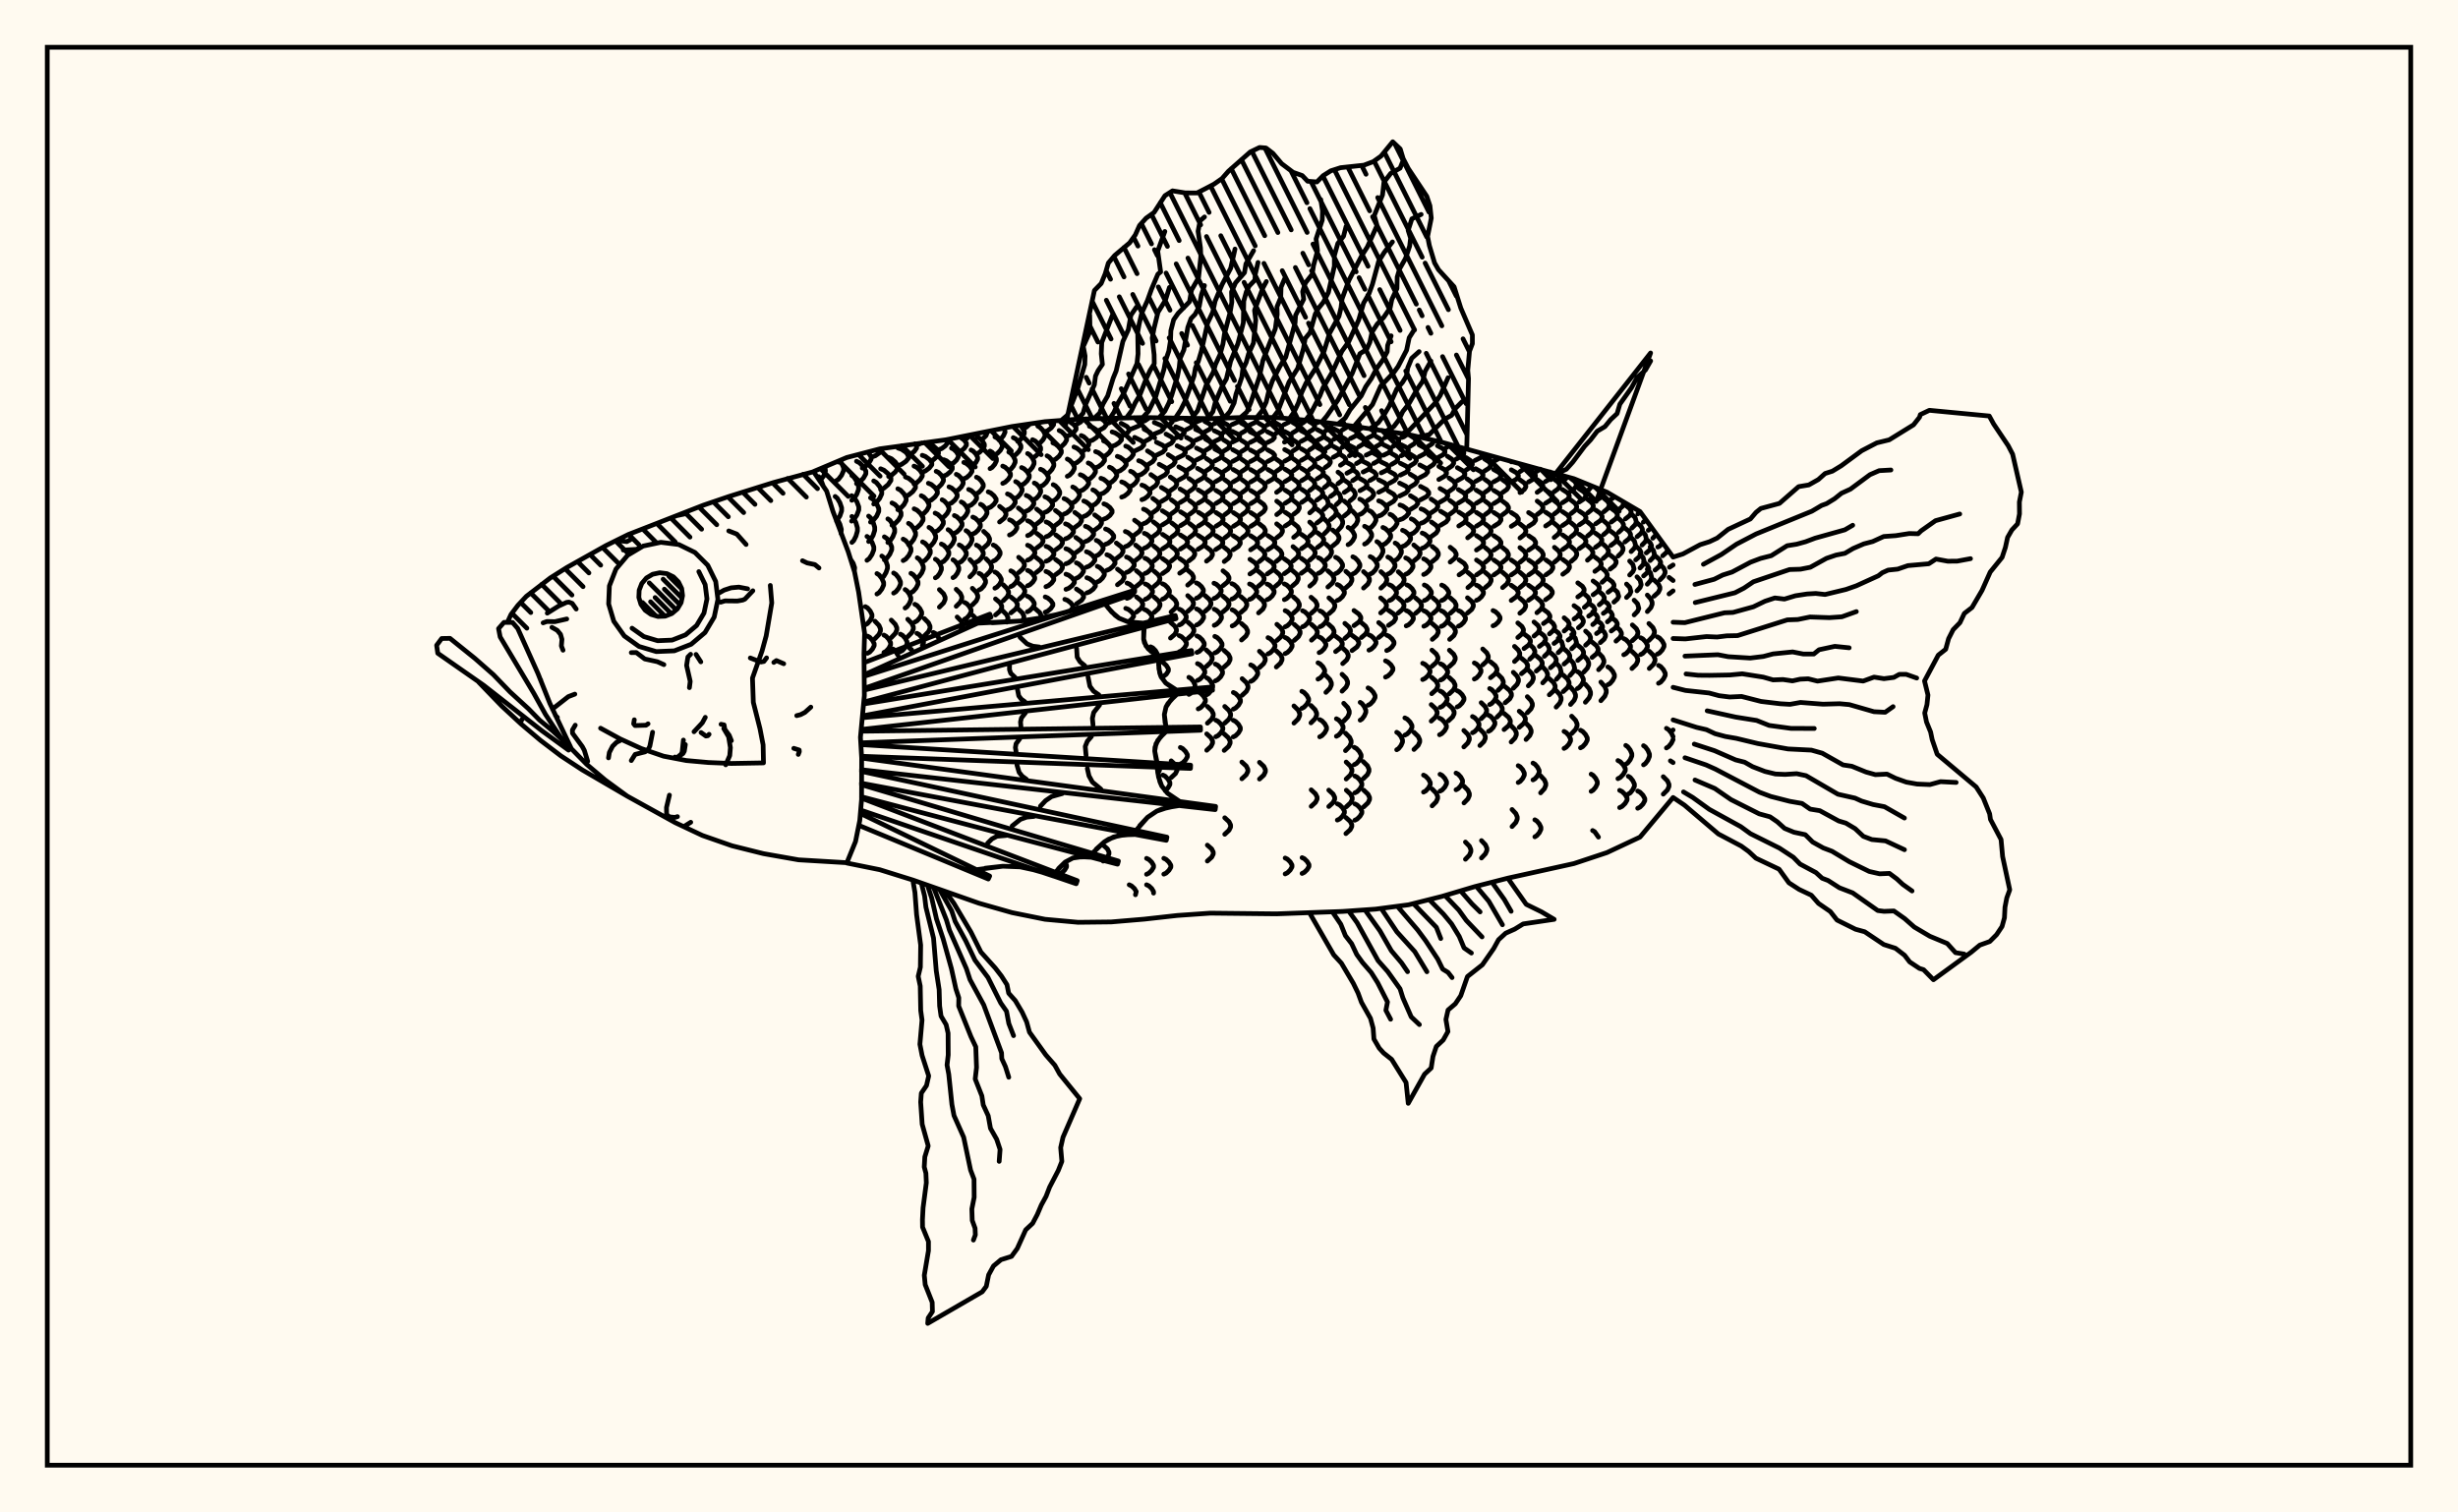 <svg xmlns="http://www.w3.org/2000/svg" width="520" height="320"><rect x="0" y="0" width="520" height="320" fill="floralwhite"/><rect x="10" y="10" width="500" height="300" stroke="black" stroke-width="1" fill="none"/><path stroke="black" stroke-width="1" fill="none" stroke-linecap="round" stroke-linejoin="round" d="
M 172.12 99.76 179.13 96.8 186.12 94.97 200.11 93.05 214.09 90.24 221.08 89.21 228.08 88.68 242.06 88.34 256.05 88.57 263.04 88.32 270.03 88.34 277.03 88.97 284.02 89.85 298 91.94 305 93.56 332.97 101.28 339.96 104.13 346.95 108.23 353.95 117.87 
M 353.95 168.73 346.95 177.11 339.96 180.39 332.97 182.71 318.98 185.8 311.99 187.59 305 189.67 298 191.43 291.01 192.35 284.02 192.84 270.03 193.35 256.05 193.2 249.06 193.69 242.06 194.47 235.07 195.06 228.08 195.14 221.08 194.5 214.09 193.09 207.1 191.1 193.11 186.19 186.12 184.01 179.16 182.6 
M 174.17 102.85 173.55 101.22 173.2 100.85 
M 177.92 112.91 177.99 112 177.69 110.93 177.22 109.99 176.86 109.63 
M 180.74 120.87 180.81 120.11 180.5 119.19 179.94 118.33 
M 173.44 101.77 174.27 100.67 174.63 99.67 174.52 98.74 
M 176.95 110.26 177.68 109.17 178.05 108.1 178.05 107.43 177.68 106.36 177.12 105.41 176.68 105.04 
M 183.06 132.19 183.52 131.93 184.1 131.26 184.47 130.5 184.47 130.03 184.1 129.28 183.52 128.61 183.06 128.35 
M 183.52 138.22 183.98 137.97 184.56 137.34 184.94 136.62 184.94 136.18 184.56 135.46 183.98 134.83 183.52 134.58 
M 180.22 114.76 180.6 114.39 181.08 113.43 181.39 112.35 181.39 111.68 181.08 110.6 180.6 109.64 180.22 109.27 
M 185.1 135.13 185.96 134.23 186.27 133.5 186.27 133.05 185.96 132.33 185.1 131.43 
M 176.85 101.75 177.37 101.42 178.04 100.55 178.47 99.57 178.47 98.97 178.04 97.99 177.61 97.44 
M 180.16 110.26 180.65 109.9 181.28 108.96 181.68 107.89 181.68 107.24 181.28 106.17 180.65 105.23 180.16 104.87 
M 183.41 118.55 183.88 118.2 184.47 117.32 184.86 116.32 184.86 115.71 184.47 114.71 183.88 113.83 183.41 113.49 
M 185.52 125.68 185.98 125.38 186.56 124.63 186.94 123.78 186.94 123.25 186.56 122.4 185.98 121.64 185.52 121.35 
M 187 138.04 187.46 137.79 188.04 137.16 188.41 136.43 188.41 135.98 188.04 135.26 187.46 134.62 187 134.37 
M 177.36 97.76 178.02 97.27 
M 180.2 105.85 180.66 105.5 181.25 104.58 181.63 103.54 181.63 102.9 181.25 101.86 180.66 100.94 180.2 100.58 
M 183.76 114.57 184.17 114.2 184.71 113.27 185.05 112.21 185.05 111.55 184.71 110.49 184.17 109.56 183.76 109.19 
M 186.55 122.3 186.94 121.98 187.43 121.17 187.75 120.25 187.75 119.68 187.43 118.77 186.94 117.95 186.55 117.64 
M 188.55 134.91 189.41 134.01 189.73 133.28 189.73 132.83 189.41 132.1 188.55 131.2 
M 189.97 138.63 189.3 137.57 188.92 137.32 
M 181.2 102.32 181.84 102 182.65 101.18 183.18 100.25 183.18 99.67 182.65 98.74 181.84 97.92 181.2 97.59 
M 184.16 110.46 184.72 110.11 185.45 109.22 185.91 108.2 185.91 107.58 185.45 106.57 184.72 105.67 184.16 105.32 
M 187.09 118.46 187.59 118.13 188.23 117.28 188.65 116.32 188.65 115.72 188.23 114.76 187.59 113.91 187.09 113.58 
M 189.05 125.49 189.52 125.2 190.12 124.46 190.5 123.62 190.5 123.1 190.12 122.26 189.52 121.52 189.05 121.23 
M 190.48 137.86 190.94 137.61 191.52 136.96 191.89 136.24 191.89 135.79 191.52 135.06 190.94 134.42 190.48 134.17 
M 182.41 99.03 183.02 98.74 183.79 98 184.29 97.16 184.29 96.64 183.61 95.63 
M 184.84 106.64 185.39 106.31 186.09 105.46 186.54 104.49 186.54 103.89 186.09 102.93 185.39 102.08 184.84 101.75 
M 187.83 114.78 188.29 114.44 188.88 113.57 189.27 112.58 189.27 111.97 188.88 110.98 188.29 110.11 187.83 109.78 
M 191.48 128.65 191.87 128.38 192.37 127.7 192.69 126.93 192.69 126.45 192.37 125.68 191.87 125 191.48 124.73 
M 192.04 134.71 192.91 133.82 193.22 133.09 193.22 132.64 192.91 131.91 192.04 131.02 
M 192.86 137.47 192.41 137.12 
M 184.41 96.69 185.17 96.43 186.13 95.76 186.75 94.88 
M 186.3 103.58 187 103.28 187.9 102.52 188.48 101.65 188.48 101.11 187.9 100.24 187 99.48 186.3 99.18 
M 188.7 111.12 189.32 110.8 190.11 109.98 190.62 109.05 190.62 108.48 190.11 107.55 189.32 106.73 188.7 106.41 
M 191.07 118.61 191.6 118.3 192.28 117.51 192.72 116.61 192.72 116.06 192.28 115.16 191.6 114.37 191.07 114.06 
M 192.71 125.4 193.19 125.12 193.81 124.41 194.21 123.6 194.21 123.1 193.81 122.3 193.19 121.58 192.71 121.3 
M 193.54 131.61 194.01 131.35 194.6 130.7 194.99 129.96 194.99 129.5 194.6 128.76 194.01 128.1 193.54 127.85 
M 195.12 136.56 195.38 136.05 195.38 135.6 195.01 134.88 194.43 134.24 193.97 133.99 
M 187.99 100.81 188.61 100.54 189.42 99.84 189.93 99.05 189.93 98.56 189.42 97.77 188.61 97.07 187.99 96.8 
M 189.94 107.84 190.51 107.54 191.24 106.77 191.7 105.9 191.7 105.35 191.24 104.48 190.51 103.71 189.94 103.41 
M 192.2 115.24 192.68 114.93 193.29 114.14 193.69 113.25 193.69 112.7 193.29 111.81 192.68 111.02 192.2 110.72 
M 194.05 122.21 194.46 121.93 195 121.2 195.34 120.37 195.34 119.86 195 119.03 194.46 118.3 194.05 118.02 
M 195.56 134.53 196.43 133.65 196.75 132.93 196.75 132.49 196.43 131.77 195.56 130.89 
M 189.98 98.51 190.71 98.26 191.65 97.61 192.25 96.88 192.25 96.43 191.65 95.69 190.71 95.05 189.98 94.8 
M 191.55 105 192.23 104.72 193.11 104.01 193.67 103.21 193.67 102.71 193.11 101.91 192.23 101.2 191.55 100.92 
M 193.39 111.92 194 111.63 194.78 110.89 195.28 110.05 195.28 109.52 194.78 108.68 194 107.94 193.39 107.65 
M 195.17 118.85 195.7 118.56 196.37 117.83 196.81 117.01 196.81 116.5 196.37 115.67 195.7 114.94 195.17 114.65 
M 198.7 135.12 197.9 134.05 197.45 133.81 
M 192.06 96.34 192.66 96.1 193.42 95.5 193.91 94.81 193.91 94.39 193.55 93.89 
M 193.36 102.4 193.93 102.14 194.65 101.48 195.12 100.74 195.12 100.27 194.65 99.53 193.93 98.87 193.36 98.61 
M 194.9 108.93 195.42 108.66 196.09 107.95 196.52 107.15 196.52 106.66 196.09 105.86 195.42 105.16 194.9 104.88 
M 196.53 115.69 196.99 115.41 197.58 114.69 197.95 113.88 197.95 113.38 197.58 112.57 196.99 111.86 196.53 111.58 
M 197.88 122.25 198.3 121.99 198.82 121.3 199.16 120.52 199.16 120.04 198.82 119.26 198.3 118.57 197.88 118.31 
M 198.73 128.45 199.63 127.55 199.95 126.82 199.95 126.37 199.63 125.64 198.73 124.75 
M 194 94.17 195.04 93.7 
M 195.11 99.89 195.76 99.65 196.59 99.03 197.13 98.33 197.13 97.89 196.59 97.19 195.76 96.57 195.11 96.33 
M 196.4 106.05 197.02 105.8 197.81 105.13 198.31 104.38 198.31 103.91 197.81 103.16 197.02 102.5 196.4 102.24 
M 197.83 112.53 198.39 112.26 199.11 111.57 199.57 110.79 199.57 110.3 199.11 109.52 198.39 108.83 197.83 108.56 
M 199.15 119.02 199.66 118.76 200.31 118.07 200.73 117.3 200.73 116.82 200.31 116.05 199.66 115.36 199.15 115.1 
M 196.95 97.49 197.46 97.27 198.12 96.68 198.54 96.02 198.54 95.61 198.12 94.95 197.46 94.37 196.95 94.14 
M 198.05 103.34 198.55 103.09 199.18 102.46 199.59 101.75 199.59 101.31 199.18 100.59 198.55 99.96 198.05 99.72 
M 199.31 109.55 199.77 109.29 200.37 108.63 200.75 107.88 200.75 107.41 200.37 106.66 199.77 106 199.31 105.74 
M 200.57 115.93 200.99 115.67 201.54 114.99 201.89 114.23 201.89 113.76 201.54 113 200.99 112.32 200.57 112.06 
M 201.61 122.22 202.01 121.97 202.51 121.31 202.84 120.56 202.84 120.1 202.51 119.36 202.01 118.7 201.61 118.44 
M 202.29 128.28 203.16 127.41 203.47 126.7 203.47 126.26 203.16 125.55 202.29 124.68 
M 203.27 133.29 203.64 132.51 203.64 132.08 203.33 131.39 202.49 130.54 
M 198.65 95.12 199.23 94.9 199.98 94.34 200.46 93.71 200.46 93.31 200.24 93.02 
M 199.65 100.71 200.23 100.48 200.98 99.88 201.46 99.2 201.46 98.77 200.98 98.09 200.23 97.49 199.65 97.26 
M 200.76 106.65 201.32 106.41 202.04 105.77 202.5 105.05 202.5 104.61 202.04 103.89 201.32 103.25 200.76 103 
M 201.9 112.83 202.42 112.57 203.09 111.92 203.53 111.17 203.53 110.72 203.09 109.98 202.42 109.32 201.9 109.07 
M 202.93 119.04 203.41 118.79 204.03 118.13 204.43 117.4 204.43 116.94 204.03 116.2 203.41 115.55 202.93 115.29 
M 204.07 131 204.52 130.76 205.08 130.14 205.44 129.45 205.44 129.02 205.08 128.32 204.52 127.71 204.07 127.47 
M 201.29 98.14 201.75 97.92 202.35 97.34 202.73 96.68 202.73 96.28 202.35 95.62 201.75 95.04 201.29 94.82 
M 202.31 103.87 202.78 103.63 203.38 103.02 203.76 102.33 203.76 101.9 203.38 101.2 202.78 100.59 202.31 100.35 
M 203.36 109.85 203.81 109.61 204.37 108.97 204.74 108.25 204.74 107.8 204.37 107.08 203.81 106.45 203.36 106.2 
M 204.36 115.97 204.77 115.71 205.3 115.07 205.63 114.34 205.63 113.89 205.3 113.16 204.77 112.52 204.36 112.27 
M 205.18 122.05 206.04 121.17 206.36 120.45 206.36 120 206.04 119.28 205.18 118.39 
M 205.71 127.99 206.55 127.13 206.85 126.44 206.85 126.01 206.55 125.32 205.71 124.47 
M 206.91 131.85 206.62 131.04 205.8 130.2 
M 202.81 95.64 203.33 95.42 204.01 94.85 204.45 94.2 204.45 93.79 204.01 93.14 203.06 92.45 
M 203.9 101.29 204.46 101.06 205.16 100.45 205.62 99.77 205.62 99.35 205.16 98.67 204.46 98.07 203.9 97.83 
M 204.92 107.08 205.47 106.84 206.16 106.23 206.61 105.53 206.61 105.1 206.16 104.4 205.47 103.79 204.92 103.55 
M 205.81 112.97 206.32 112.73 206.98 112.11 207.4 111.4 207.4 110.97 206.98 110.26 206.32 109.64 205.81 109.4 
M 206.56 118.92 207.03 118.68 207.63 118.05 208.02 117.34 208.02 116.91 207.63 116.2 207.03 115.57 206.56 115.33 
M 207.12 124.83 207.57 124.59 208.14 123.98 208.5 123.28 208.5 122.85 208.14 122.16 207.57 121.54 207.12 121.3 
M 204.16 92.99 204.56 92.77 205.16 92.03 
M 205.43 98.69 205.88 98.46 206.45 97.85 206.82 97.17 206.82 96.74 206.45 96.05 205.88 95.45 205.43 95.21 
M 206.58 104.45 207.04 104.21 207.63 103.61 208.02 102.92 208.02 102.49 207.63 101.8 207.04 101.19 206.58 100.96 
M 207.43 110.16 207.87 109.92 208.44 109.32 208.8 108.63 208.8 108.21 208.44 107.53 207.87 106.92 207.43 106.69 
M 208.1 115.92 209.02 115.08 209.35 114.39 209.35 113.96 209.02 113.28 208.1 112.43 
M 208.61 121.74 209.46 120.89 209.77 120.2 209.77 119.77 209.46 119.08 208.61 118.23 
M 206.69 95.97 207.19 95.73 207.83 95.11 208.25 94.42 208.25 93.99 207.83 93.29 207.19 92.68 206.69 92.44 
M 209.06 107.51 209.6 107.27 210.29 106.67 210.74 106 210.74 105.58 210.29 104.9 209.6 104.3 209.06 104.06 
M 210.13 118.72 210.6 118.49 211.2 117.9 211.58 117.23 211.58 116.81 211.2 116.14 210.6 115.55 210.13 115.31 
M 210.47 124.45 210.91 124.21 211.47 123.62 211.83 122.94 211.83 122.53 211.47 121.85 210.91 121.26 210.47 121.02 
M 210.6 130.11 211.57 129.28 211.92 128.61 211.92 128.2 211.57 127.53 210.6 126.71 
M 207.71 93.03 208.61 92.16 208.93 91.28 
M 209.45 99.15 209.88 98.9 210.44 98.25 210.8 97.52 210.8 97.07 210.44 96.33 209.88 95.69 209.45 95.44 
M 211.46 110.44 212.46 109.64 212.82 108.98 212.82 108.58 212.46 107.93 211.46 107.13 
M 212.25 127.1 213.07 126.28 213.37 125.62 213.37 125.21 213.07 124.54 212.25 123.73 
M 213.03 131.63 213.25 130.72 212.96 130.06 212.15 129.24 
M 210.48 96.2 210.98 95.95 211.63 95.29 212.04 94.55 212.04 94.09 211.63 93.35 210.98 92.7 210.48 92.44 
M 212.13 102.27 212.65 102.02 213.33 101.38 213.77 100.66 213.77 100.22 213.33 99.5 212.65 98.86 212.13 98.61 
M 213.13 107.87 213.66 107.64 214.34 107.06 214.77 106.39 214.77 105.98 214.34 105.31 213.66 104.72 213.13 104.5 
M 213.56 113.2 214.06 112.98 214.71 112.42 215.12 111.78 215.12 111.39 214.71 110.75 214.06 110.19 213.56 109.97 
M 213.84 124.1 214.29 123.87 214.88 123.29 215.25 122.64 215.25 122.23 214.88 121.58 214.29 121 213.84 120.77 
M 213.86 129.67 214.87 128.86 215.23 128.2 215.23 127.79 214.87 127.13 213.86 126.32 
M 211.35 93.11 211.76 92.84 212.29 92.18 212.63 91.42 212.46 90.57 
M 213.41 99.53 213.85 99.27 214.4 98.59 214.76 97.82 214.76 97.35 214.4 96.58 213.85 95.91 213.41 95.64 
M 214.86 105.4 215.3 105.16 215.86 104.55 216.23 103.86 216.23 103.43 215.86 102.74 215.3 102.13 214.86 101.89 
M 215.43 110.67 216.4 109.9 216.76 109.27 216.76 108.88 216.4 108.25 215.43 107.47 
M 215.5 121.15 216.39 120.36 216.72 119.72 216.72 119.32 216.39 118.68 215.5 117.9 
M 215.61 126.76 216.48 125.96 216.8 125.3 216.8 124.9 216.48 124.25 215.61 123.45 
M 216.32 131.34 216.6 130.75 216.6 130.34 216.29 129.68 215.44 128.87 
M 214.36 96.47 214.89 96.2 215.55 95.53 215.98 94.77 215.98 94.3 215.55 93.53 214.89 92.86 214.36 92.6 
M 216.12 102.61 216.64 102.36 217.32 101.71 217.75 100.99 217.75 100.54 217.32 99.81 216.64 99.17 216.12 98.92 
M 217.1 108.15 217.62 107.92 218.28 107.34 218.71 106.68 218.71 106.28 218.28 105.62 217.62 105.04 217.1 104.82 
M 217.4 113.32 217.91 113.11 218.56 112.56 218.98 111.94 218.98 111.56 218.56 110.94 217.91 110.4 217.4 110.18 
M 217.39 118.52 217.89 118.3 218.52 117.75 218.93 117.13 218.93 116.74 218.52 116.12 217.89 115.57 217.39 115.35 
M 217.39 123.94 217.88 123.72 218.5 123.15 218.9 122.51 218.9 122.11 218.5 121.47 217.88 120.9 217.39 120.68 
M 217.33 129.44 217.8 129.21 218.41 128.64 218.8 127.99 218.8 127.58 218.41 126.93 217.8 126.36 217.33 126.14 
M 215.31 93.4 215.76 93.14 216.33 92.47 216.7 91.71 216.7 91.23 215.9 89.97 
M 217.39 99.83 217.83 99.57 218.4 98.89 218.76 98.13 218.76 97.65 218.4 96.89 217.83 96.21 217.39 95.95 
M 218.81 105.66 219.25 105.42 219.8 104.82 220.16 104.13 220.16 103.71 219.8 103.03 219.25 102.42 218.81 102.19 
M 219.31 110.85 220.28 110.09 220.64 109.47 220.64 109.09 220.28 108.47 219.31 107.71 
M 219.33 115.93 220.3 115.19 220.66 114.58 220.66 114.2 220.3 113.59 219.33 112.85 
M 219.2 121.15 220.18 120.38 220.53 119.75 220.53 119.36 220.18 118.73 219.2 117.95 
M 220.2 130.78 220.27 130.24 219.94 129.59 219.01 128.79 
M 216.57 90.62 217.13 90.38 217.93 89.67 
M 218.44 96.85 218.99 96.59 219.7 95.93 220.15 95.17 220.15 94.71 219.7 93.95 218.99 93.29 218.44 93.03 
M 220.13 102.92 220.67 102.67 221.35 102.04 221.79 101.32 221.79 100.88 221.35 100.16 220.67 99.53 220.13 99.28 
M 221.05 108.41 221.58 108.18 222.25 107.61 222.68 106.96 222.68 106.55 222.25 105.9 221.58 105.33 221.05 105.11 
M 221.32 113.56 221.84 113.35 222.51 112.8 222.95 112.19 222.95 111.81 222.51 111.19 221.84 110.65 221.32 110.43 
M 221.3 118.75 221.83 118.53 222.51 117.98 222.95 117.36 222.95 116.98 222.51 116.35 221.83 115.8 221.3 115.59 
M 221.27 124.13 221.8 123.91 222.49 123.35 222.93 122.71 222.93 122.32 222.49 121.68 221.8 121.12 221.27 120.9 
M 221.12 129.53 221.64 129.31 222.31 128.74 222.74 128.1 222.74 127.71 222.31 127.07 221.64 126.51 221.12 126.29 
M 224.12 184.89 224.61 184.67 225.23 184.09 225.63 183.43 225.63 183.03 225.28 182.45 
M 219.57 93.94 220.05 93.69 220.67 93.03 221.07 92.29 221.07 91.83 220.67 91.09 220.05 90.44 219.57 90.18 
M 221.51 100.23 221.97 99.97 222.56 99.31 222.94 98.56 222.94 98.1 222.56 97.36 221.97 96.7 221.51 96.44 
M 222.81 105.96 223.26 105.73 223.83 105.13 224.19 104.46 224.19 104.04 223.83 103.37 223.26 102.77 222.81 102.54 
M 223.28 111.15 224.28 110.39 224.65 109.77 224.65 109.38 224.28 108.76 223.28 108 
M 223.36 116.31 224.39 115.55 224.77 114.94 224.77 114.55 224.39 113.94 223.36 113.18 
M 223.31 121.59 224.37 120.81 224.76 120.18 224.76 119.79 224.37 119.15 223.31 118.37 
M 221.02 91.35 221.63 91.12 222.4 90.53 222.9 89.86 222.9 89.45 222.63 89.09 
M 222.74 97.41 223.31 97.16 224.06 96.51 224.53 95.78 224.53 95.33 224.06 94.6 223.31 93.96 222.74 93.71 
M 225.1 108.77 225.64 108.55 226.34 107.98 226.78 107.33 226.78 106.93 226.34 106.29 225.64 105.72 225.1 105.49 
M 225.41 114 225.95 113.78 226.65 113.23 227.1 112.6 227.1 112.22 226.65 111.59 225.95 111.04 225.41 110.83 
M 225.49 119.29 226.06 119.07 226.78 118.52 227.24 117.88 227.24 117.49 226.78 116.86 226.06 116.3 225.49 116.09 
M 225.51 124.69 226.09 124.47 226.82 123.91 227.29 123.28 227.29 122.89 226.82 122.26 226.09 121.7 225.51 121.48 
M 226.35 129.32 226.99 128.56 226.99 128.18 226.53 127.56 225.82 127.01 225.26 126.8 
M 224.07 94.7 224.58 94.45 225.23 93.82 225.65 93.11 225.65 92.67 225.23 91.96 224.58 91.33 224.07 91.08 
M 225.79 100.77 226.27 100.53 226.89 99.89 227.28 99.17 227.28 98.72 226.89 98 226.27 97.37 225.79 97.12 
M 226.94 106.39 227.4 106.16 227.99 105.57 228.37 104.91 228.37 104.5 227.99 103.84 227.4 103.26 226.94 103.03 
M 227.38 111.6 228.42 110.83 228.8 110.2 228.8 109.81 228.42 109.19 227.38 108.41 
M 227.6 116.92 228.68 116.15 229.06 115.51 229.06 115.12 228.68 114.49 227.6 113.71 
M 227.71 122.34 228.19 122.12 228.82 121.55 229.22 120.91 229.22 120.51 228.82 119.87 228.19 119.3 227.71 119.08 
M 227.72 127.77 228.83 127 229.24 126.38 229.24 126 228.83 125.38 227.72 124.62 
M 225.69 92.29 226.32 92.07 227.13 91.5 227.65 90.85 227.65 90.45 227.13 89.81 226.32 89.24 225.69 89.02 
M 227.2 98.13 227.8 97.89 228.57 97.27 229.07 96.57 229.07 96.14 228.57 95.43 227.8 94.82 227.2 94.57 
M 228.54 103.88 229.11 103.65 229.84 103.05 230.31 102.37 230.31 101.95 229.84 101.27 229.11 100.67 228.54 100.43 
M 229.28 109.27 229.83 109.04 230.54 108.48 231 107.83 231 107.44 230.54 106.79 229.83 106.23 229.28 106 
M 229.63 114.57 230.18 114.35 230.9 113.79 231.36 113.15 231.36 112.76 230.9 112.13 230.18 111.56 229.63 111.35 
M 229.84 120 230.41 119.78 231.15 119.21 231.62 118.56 231.62 118.17 231.15 117.52 230.41 116.95 229.84 116.73 
M 229.93 125.44 230.51 125.22 231.26 124.66 231.74 124.03 231.74 123.64 231.26 123.01 230.51 122.45 229.93 122.23 
M 227.4 89.99 228.64 89.28 229.1 88.64 
M 228.73 95.61 229.25 95.37 229.92 94.77 230.35 94.09 230.35 93.67 229.92 92.98 229.25 92.38 228.73 92.15 
M 230.22 101.45 230.71 101.21 231.34 100.6 231.75 99.91 231.75 99.48 231.34 98.79 230.71 98.18 230.22 97.95 
M 231.19 106.92 231.66 106.7 232.26 106.13 232.65 105.48 232.65 105.08 232.26 104.43 231.66 103.86 231.19 103.64 
M 231.59 112.15 232.65 111.37 233.03 110.74 233.03 110.35 232.65 109.72 231.59 108.94 
M 231.92 117.6 232.39 117.38 232.99 116.81 233.38 116.16 233.38 115.76 232.99 115.11 232.39 114.54 231.92 114.32 
M 232.14 123.12 232.62 122.9 233.23 122.32 233.63 121.67 233.63 121.27 233.23 120.62 232.62 120.05 232.14 119.82 
M 233.37 182.19 234.28 181.36 234.61 180.69 234.61 180.28 234.28 179.61 233.37 178.79 
M 230.47 93.34 231.12 93.13 231.94 92.58 232.47 91.96 232.47 91.57 231.94 90.95 231.12 90.4 230.47 90.19 
M 231.78 98.96 232.39 98.73 233.17 98.14 233.67 97.46 233.67 97.05 233.17 96.38 232.39 95.78 231.78 95.55 
M 232.9 104.52 233.48 104.3 234.22 103.72 234.7 103.06 234.7 102.65 234.22 101.99 233.48 101.41 232.9 101.19 
M 233.53 109.83 234.09 109.61 234.81 109.05 235.27 108.41 235.27 108.02 234.81 107.38 234.09 106.82 233.53 106.6 
M 233.88 115.16 234.44 114.94 235.15 114.38 235.61 113.74 235.61 113.34 235.15 112.7 234.44 112.14 233.88 111.92 
M 234.16 120.66 234.72 120.43 235.43 119.86 235.89 119.21 235.89 118.81 235.43 118.16 234.72 117.58 234.16 117.36 
M 232.3 91.19 233.56 90.49 234.01 89.92 234.01 89.57 233.56 89 232.87 88.51 
M 233.46 96.59 233.98 96.36 234.65 95.79 235.09 95.14 235.09 94.73 234.65 94.08 233.98 93.5 233.46 93.28 
M 234.71 102.2 235.21 101.97 235.84 101.39 236.25 100.72 236.25 100.32 235.84 99.65 235.21 99.07 234.71 98.84 
M 236.17 118.18 237.21 117.38 237.58 116.74 237.58 116.34 237.21 115.69 236.17 114.89 
M 236.4 123.72 237.44 122.92 237.81 122.26 237.81 121.86 237.44 121.21 236.4 120.41 
M 234.49 89.52 236 88.9 236.53 88.42 
M 235.27 94.42 235.91 94.21 236.73 93.68 237.26 93.08 237.26 92.71 236.73 92.11 235.91 91.59 235.27 91.38 
M 236.37 99.81 236.98 99.59 237.75 99.02 238.25 98.38 238.25 97.98 237.75 97.34 236.98 96.77 236.37 96.55 
M 237.29 105.18 237.86 104.96 238.59 104.4 239.07 103.76 239.07 103.37 238.59 102.74 237.86 102.18 237.29 101.96 
M 238.07 115.66 238.61 115.44 239.3 114.88 239.74 114.25 239.74 113.86 239.3 113.23 238.61 112.67 238.07 112.45 
M 238.31 121.12 238.84 120.9 239.51 120.33 239.95 119.68 239.95 119.28 239.51 118.64 238.84 118.07 238.31 117.85 
M 238.42 126.6 238.95 126.38 239.62 125.81 240.05 125.18 240.05 124.78 239.62 124.14 238.95 123.58 238.42 123.36 
M 238.7 131.57 239.38 131.04 239.82 130.43 239.82 130.06 239.38 129.45 238.69 128.92 238.15 128.71 
M 240.21 189.31 240.38 188.64 239.99 188 239.37 187.43 238.89 187.2 
M 237.18 92.35 238.42 91.67 238.87 91.12 238.87 90.78 238.42 90.23 237.18 89.56 
M 238.15 97.54 238.67 97.32 239.33 96.77 239.76 96.15 239.76 95.77 239.33 95.14 238.67 94.59 238.15 94.38 
M 239.17 102.91 239.65 102.69 240.27 102.14 240.67 101.5 240.67 101.11 240.27 100.48 239.65 99.92 239.17 99.7 
M 240.02 113.19 241.04 112.43 241.4 111.81 241.4 111.43 241.04 110.81 240.02 110.06 
M 240.25 118.56 241.23 117.78 241.59 117.14 241.59 116.75 241.23 116.11 240.25 115.33 
M 240.41 124.04 241.37 123.25 241.72 122.6 241.72 122.2 241.37 121.55 240.41 120.75 
M 240.44 129.49 241.4 128.72 241.75 128.09 241.75 127.7 241.4 127.07 240.44 126.3 
M 239.4 90.73 240.89 90.12 241.43 89.63 241.43 89.33 240.89 88.84 239.93 88.37 
M 240.03 95.43 241.46 94.73 241.98 94.16 241.98 93.81 241.46 93.24 240.03 92.53 
M 240.89 100.57 241.47 100.36 242.22 99.82 242.71 99.21 242.71 98.83 242.22 98.22 241.47 97.68 240.89 97.47 
M 241.57 105.72 242.13 105.51 242.83 104.98 243.29 104.37 243.29 103.99 242.83 103.38 242.13 102.84 241.57 102.63 
M 241.92 110.8 242.45 110.59 243.13 110.05 243.57 109.45 243.57 109.07 243.13 108.47 242.45 107.93 241.92 107.72 
M 242.09 115.98 242.61 115.76 243.27 115.22 243.69 114.6 243.69 114.21 243.27 113.59 242.61 113.05 242.09 112.83 
M 242.22 121.34 242.72 121.12 243.36 120.56 243.77 119.92 243.77 119.53 243.36 118.89 242.72 118.33 242.22 118.11 
M 242.29 126.8 242.78 126.57 243.41 126.01 243.82 125.37 243.82 124.97 243.41 124.33 242.78 123.77 242.29 123.55 
M 242.12 132.12 242.62 131.91 243.26 131.35 243.68 130.73 243.68 130.34 243.26 129.72 242.62 129.17 242.12 128.95 
M 242.56 184.98 243.04 184.75 243.65 184.16 244.04 183.5 244.04 183.09 243.65 182.42 243.04 181.84 242.56 181.61 
M 244.04 188.96 244.04 188.64 243.65 187.99 243.04 187.42 242.56 187.2 
M 241.67 89.18 242.21 89.03 243.19 88.36 
M 242.04 93.47 243.25 92.83 243.68 92.3 243.68 91.97 243.25 91.45 242.04 90.8 
M 242.75 98.37 243.88 97.65 244.29 97.07 244.29 96.7 243.88 96.12 242.75 95.4 
M 243.47 103.45 244.52 102.72 244.9 102.12 244.9 101.75 244.52 101.15 243.47 100.41 
M 243.88 108.46 244.88 107.73 245.24 107.14 245.24 106.77 244.88 106.18 243.88 105.45 
M 244.01 113.47 244.99 112.73 245.34 112.13 245.34 111.76 244.99 111.16 244.01 110.42 
M 244.09 118.69 245.03 117.92 245.37 117.3 245.37 116.92 245.03 116.3 244.09 115.53 
M 244.14 124.08 245.05 123.29 245.38 122.65 245.38 122.25 245.05 121.61 244.14 120.83 
M 244.17 129.57 245.07 128.78 245.4 128.14 245.4 127.75 245.07 127.11 244.17 126.32 
M 244.83 138.73 244.83 138.33 244.45 137.66 243.87 137.07 243.41 136.85 
M 244.96 163.66 245.31 162.94 245.31 162.51 244.8 161.6 
M 244.2 91.82 245.62 91.24 246.14 90.76 246.14 90.46 245.62 89.99 244.2 89.4 
M 244.65 96.31 246.01 95.64 246.51 95.1 246.51 94.77 246.01 94.22 244.65 93.56 
M 245.23 101.16 246.51 100.45 246.97 99.88 246.97 99.52 246.51 98.94 245.23 98.23 
M 245.69 106.1 246.89 105.39 247.33 104.8 247.33 104.44 246.89 103.85 245.69 103.13 
M 245.9 111.06 247.07 110.34 247.49 109.75 247.49 109.38 247.07 108.79 245.9 108.07 
M 245.95 116.12 247.08 115.38 247.49 114.77 247.49 114.4 247.08 113.8 245.95 113.06 
M 245.94 121.35 247.03 120.59 247.43 119.96 247.43 119.58 247.03 118.95 245.94 118.18 
M 245.94 126.77 246.41 126.55 247.01 125.99 247.4 125.35 247.4 124.95 247.01 124.31 246.41 123.74 245.94 123.52 
M 245.76 143.4 246.74 142.64 247.18 141.94 247.18 141.5 246.74 140.79 246.05 140.17 245.52 139.93 
M 246.5 167.3 247.1 166.69 247.5 165.98 247.5 165.55 247.1 164.85 246.49 164.22 246.01 163.98 
M 246.21 184.95 246.69 184.73 247.3 184.14 247.7 183.48 247.7 183.07 247.3 182.41 246.69 181.83 246.21 181.6 
M 246.42 90.25 247.58 89.71 248 89.27 248 89 247.38 88.45 
M 246.68 94.38 247.81 93.77 248.22 93.27 248.22 92.96 247.81 92.45 246.68 91.84 
M 247.14 99 248.21 98.32 248.59 97.77 248.59 97.43 248.21 96.88 247.14 96.2 
M 247.58 103.82 248.58 103.12 248.94 102.55 248.94 102.19 248.58 101.62 247.58 100.92 
M 247.82 108.69 248.79 107.98 249.14 107.4 249.14 107.04 248.79 106.47 247.82 105.76 
M 247.88 113.62 248.82 112.9 249.17 112.32 249.17 111.95 248.82 111.37 247.88 110.64 
M 247.81 118.69 248.73 117.95 249.06 117.34 249.06 116.97 248.73 116.36 247.81 115.62 
M 247.74 129.49 248.62 128.69 248.94 128.04 248.94 127.64 248.62 126.99 247.74 126.19 
M 247.62 135 248.55 134.2 248.88 133.54 248.88 133.14 248.55 132.48 247.62 131.68 
M 247.77 164.52 248.69 163.66 249.02 162.97 249.02 162.53 248.69 161.84 247.77 160.98 
M 248.59 88.82 249.58 88.49 
M 248.73 92.65 250.05 92.08 250.53 91.61 250.53 91.33 250.05 90.86 248.73 90.29 
M 249.02 96.94 250.3 96.31 250.76 95.79 250.76 95.47 250.3 94.96 249.02 94.32 
M 249.38 101.56 250.59 100.89 251.03 100.34 251.03 100 250.59 99.45 249.38 98.77 
M 249.64 106.34 250.8 105.64 251.22 105.08 251.22 104.73 250.8 104.16 249.64 103.46 
M 249.75 111.21 250.89 110.5 251.3 109.92 251.3 109.57 250.89 108.99 249.75 108.28 
M 249.71 116.18 250.83 115.45 251.23 114.86 251.23 114.5 250.83 113.9 249.71 113.18 
M 249.57 121.28 250.66 120.53 251.05 119.92 251.05 119.54 250.66 118.93 249.57 118.17 
M 249.49 132.23 249.96 132.01 250.57 131.42 250.96 130.76 250.96 130.35 250.57 129.69 249.96 129.11 249.49 128.88 
M 249.45 137.91 249.95 137.68 250.58 137.08 250.99 136.4 250.99 135.98 250.58 135.31 249.95 134.71 249.45 134.47 
M 249.71 161.64 250.19 161.41 250.8 160.8 251.2 160.11 251.2 159.68 250.8 158.99 250.19 158.38 249.71 158.14 
M 250.83 90.97 251.89 90.44 252.27 90 252.27 89.74 251.89 89.3 250.83 88.77 
M 251 94.99 252.04 94.39 252.42 93.91 252.42 93.61 252.04 93.12 251 92.53 
M 251.27 99.39 252.27 98.75 252.64 98.22 252.64 97.9 252.27 97.37 251.27 96.72 
M 251.52 104.04 252.48 103.36 252.83 102.81 252.83 102.47 252.48 101.91 251.52 101.24 
M 251.65 108.82 252.59 108.12 252.93 107.55 252.93 107.2 252.59 106.63 251.65 105.93 
M 251.66 113.71 252.59 113 252.93 112.42 252.93 112.06 252.59 111.49 251.66 110.77 
M 251.5 118.68 252.43 117.95 252.76 117.36 252.76 116.99 252.43 116.4 251.5 115.68 
M 251.26 123.8 252.16 123.04 252.48 122.42 252.48 122.03 252.16 121.41 251.26 120.64 
M 251.27 129.36 252.16 128.56 252.48 127.9 252.48 127.49 252.16 126.83 251.27 126.02 
M 251.32 135.08 252.24 134.25 252.57 133.57 252.57 133.15 252.24 132.47 251.32 131.64 
M 251.51 146.92 251.93 146.68 252.46 146.04 252.8 145.33 252.8 144.89 252.46 144.17 251.93 143.54 251.51 143.3 
M 252.83 89.38 254.06 88.88 254.43 88.55 
M 252.93 93.15 254.15 92.59 254.6 92.14 254.6 91.86 254.15 91.4 252.93 90.84 
M 253.12 97.32 254.31 96.71 254.74 96.21 254.74 95.9 254.31 95.4 253.12 94.79 
M 253.33 101.8 254.48 101.14 254.9 100.61 254.9 100.28 254.48 99.75 253.33 99.09 
M 253.48 106.47 254.6 105.79 255.01 105.23 255.01 104.89 254.6 104.33 253.48 103.65 
M 253.53 111.3 254.64 110.59 255.05 110.02 255.05 109.67 254.64 109.09 253.53 108.39 
M 253.45 116.22 254.56 115.51 254.96 114.92 254.96 114.56 254.56 113.98 253.45 113.26 
M 253.1 126.58 253.57 126.36 254.19 125.79 254.58 125.15 254.58 124.76 254.19 124.12 253.57 123.55 253.1 123.33 
M 253.14 132.24 253.62 132 254.24 131.41 254.63 130.74 254.63 130.33 254.24 129.66 253.62 129.06 253.14 128.83 
M 253.22 138.04 253.72 137.81 254.35 137.2 254.76 136.51 254.76 136.08 254.35 135.39 253.72 134.79 253.22 134.55 
M 253.33 143.97 253.83 143.72 254.47 143.1 254.88 142.4 254.88 141.96 254.47 141.26 253.83 140.64 253.33 140.4 
M 253.49 149.99 253.98 149.74 254.6 149.12 255.01 148.41 255.01 147.98 254.6 147.27 253.98 146.65 253.49 146.4 
M 254.9 91.36 255.88 90.83 256.24 90.4 256.24 90.13 255.88 89.7 254.9 89.18 
M 255.02 95.3 255.99 94.72 256.34 94.24 256.34 93.95 255.99 93.47 255.02 92.89 
M 255.19 99.6 256.14 98.97 256.49 98.46 256.49 98.14 256.14 97.63 255.19 97 
M 255.33 104.15 256.27 103.48 256.61 102.94 256.61 102.61 256.27 102.07 255.33 101.4 
M 255.4 108.88 256.32 108.19 256.66 107.63 256.66 107.28 256.32 106.71 255.4 106.02 
M 255.4 113.78 256.32 113.07 256.65 112.49 256.65 112.13 256.32 111.55 255.4 110.84 
M 255.24 118.73 256.17 118.01 256.5 117.42 256.5 117.06 256.17 116.47 255.24 115.75 
M 254.92 129.35 255.84 128.54 256.18 127.88 256.18 127.47 255.84 126.81 254.92 126 
M 255.17 141.04 256.1 140.18 256.45 139.48 256.45 139.05 256.1 138.35 255.17 137.5 
M 255.28 147 255.69 146.75 256.21 146.13 256.55 145.42 256.55 144.98 256.21 144.28 255.69 143.65 255.28 143.41 
M 255.43 153.01 256.34 152.15 256.67 151.45 256.67 151.02 256.34 150.32 255.43 149.47 
M 255.29 158.74 256.2 157.9 256.53 157.22 256.53 156.8 256.2 156.11 255.29 155.27 
M 255.42 182.18 256.34 181.36 256.67 180.7 256.67 180.29 256.34 179.62 255.42 178.81 
M 256.8 89.68 257.97 89.18 258.39 88.78 258.35 88.49 
M 256.88 93.42 258.04 92.86 258.46 92.41 258.46 92.13 258.04 91.68 256.88 91.13 
M 257.01 97.52 258.15 96.91 258.56 96.42 258.56 96.12 258.15 95.63 257.01 95.02 
M 257.14 101.91 258.26 101.27 258.67 100.74 258.67 100.42 258.26 99.9 257.14 99.25 
M 257.22 106.53 258.33 105.86 258.73 105.31 258.73 104.97 258.33 104.41 257.22 103.74 
M 257.25 111.34 258.35 110.64 258.75 110.07 258.75 109.72 258.35 109.14 257.25 108.44 
M 257.18 116.28 258.29 115.56 258.69 114.98 258.69 114.62 258.29 114.03 257.18 113.31 
M 256.82 126.63 257.31 126.41 257.94 125.85 258.35 125.21 258.35 124.81 257.94 124.17 257.31 123.61 256.82 123.39 
M 256.88 132.31 257.37 132.08 258 131.48 258.41 130.81 258.41 130.39 258 129.72 257.37 129.13 256.88 128.89 
M 257 138.15 257.49 137.91 258.12 137.3 258.53 136.61 258.53 136.18 258.12 135.49 257.49 134.88 257 134.64 
M 257.1 144.06 257.6 143.81 258.23 143.2 258.63 142.5 258.63 142.06 258.23 141.36 257.6 140.74 257.1 140.5 
M 257.2 155.88 257.68 155.64 258.3 155.03 258.7 154.34 258.7 153.91 258.3 153.22 257.68 152.61 257.2 152.37 
M 258.77 91.55 259.72 91.02 260.06 90.59 260.06 90.33 259.72 89.9 258.77 89.38 
M 258.85 95.46 259.8 94.88 260.14 94.41 260.14 94.12 259.8 93.65 258.85 93.07 
M 258.97 99.7 259.91 99.08 260.24 98.57 260.24 98.26 259.91 97.75 258.97 97.13 
M 259.07 104.2 259.99 103.54 260.32 103 260.32 102.67 259.99 102.14 259.07 101.48 
M 259.1 108.9 260.01 108.21 260.35 107.65 260.35 107.3 260.01 106.74 259.1 106.05 
M 259.1 113.81 260.01 113.1 260.34 112.51 260.34 112.15 260.01 111.57 259.1 110.86 
M 258.99 118.81 259.91 118.09 260.24 117.49 260.24 117.13 259.91 116.54 258.99 115.81 
M 258.73 123.92 259.66 123.16 260 122.54 260 122.15 259.66 121.53 258.73 120.77 
M 258.71 129.47 259.65 128.66 260 128 260 127.59 259.65 126.93 258.71 126.12 
M 258.95 141.14 259.89 140.28 260.23 139.59 260.23 139.16 259.89 138.46 258.95 137.61 
M 259.1 153 260.01 152.15 260.34 151.45 260.34 151.02 260.01 150.33 259.1 149.47 
M 258.98 158.77 259.91 157.93 260.24 157.24 260.24 156.82 259.91 156.13 258.98 155.28 
M 259.1 176.51 260.01 175.66 260.34 174.98 260.34 174.55 260.01 173.86 259.1 173.02 
M 260.63 89.83 261.76 89.34 262.17 88.93 262.17 88.68 261.85 88.36 
M 260.7 93.55 261.83 93 262.23 92.55 262.23 92.28 261.83 91.83 260.7 91.28 
M 260.79 97.61 261.9 97.01 262.31 96.53 262.31 96.22 261.9 95.74 260.79 95.14 
M 260.88 101.96 261.98 101.32 262.38 100.81 262.38 100.48 261.98 99.96 260.88 99.33 
M 260.93 106.55 262.02 105.88 262.42 105.33 262.42 104.99 262.02 104.45 260.93 103.77 
M 260.94 111.36 262.03 110.66 262.43 110.08 262.43 109.73 262.03 109.16 260.94 108.46 
M 260.89 116.32 261.99 115.6 262.38 115.01 262.38 114.65 261.99 114.06 260.89 113.34 
M 260.61 126.75 261.1 126.53 261.73 125.96 262.13 125.32 262.13 124.92 261.73 124.27 261.1 123.71 260.61 123.49 
M 260.67 132.44 261.17 132.2 261.8 131.61 262.21 130.93 262.21 130.52 261.8 129.84 261.17 129.25 260.67 129.01 
M 260.92 150.04 261.4 149.8 262.02 149.19 262.42 148.49 262.42 148.06 262.02 147.36 261.4 146.75 260.92 146.51 
M 260.9 155.91 261.38 155.67 262 155.06 262.4 154.37 262.4 153.94 262 153.24 261.38 152.63 260.9 152.39 
M 262.56 91.66 263.49 91.14 263.83 90.71 263.83 90.45 263.49 90.02 262.56 89.5 
M 262.62 95.54 263.55 94.97 263.88 94.5 263.88 94.21 263.55 93.74 262.62 93.17 
M 262.7 99.74 263.62 99.13 263.95 98.62 263.95 98.31 263.62 97.81 262.7 97.19 
M 262.76 104.21 263.67 103.55 264 103.02 264 102.69 263.67 102.16 262.76 101.5 
M 262.78 108.9 263.69 108.22 264.02 107.65 264.02 107.31 263.69 106.75 262.78 106.06 
M 262.78 113.82 263.69 113.1 264.02 112.52 264.02 112.16 263.69 111.58 262.78 110.86 
M 262.5 129.59 263.43 128.78 263.77 128.11 263.77 127.7 263.43 127.03 262.5 126.22 
M 262.65 135.41 263.59 134.57 263.93 133.89 263.93 133.46 263.59 132.77 262.65 131.93 
M 262.78 147.11 263.69 146.26 264.02 145.57 264.02 145.14 263.69 144.44 262.78 143.59 
M 262.72 164.77 263.65 163.91 263.99 163.22 263.99 162.78 263.65 162.08 262.72 161.23 
M 264.38 89.91 265.48 89.41 265.88 89 265.88 88.75 265.45 88.32 
M 264.45 93.62 265.55 93.07 265.95 92.63 265.95 92.35 265.55 91.9 264.45 91.36 
M 264.51 97.65 265.61 97.06 266.01 96.57 266.01 96.27 265.61 95.79 264.51 95.2 
M 264.57 101.98 265.66 101.34 266.06 100.82 266.06 100.5 265.66 99.99 264.57 99.35 
M 264.6 106.55 265.7 105.88 266.09 105.34 266.09 105 265.7 104.45 264.6 103.78 
M 264.61 111.36 265.7 110.66 266.1 110.09 266.1 109.73 265.7 109.16 264.61 108.46 
M 264.57 116.33 265.66 115.61 266.05 115.02 266.05 114.65 265.66 114.06 264.57 113.34 
M 264.43 121.44 265.53 120.69 265.92 120.08 265.92 119.7 265.53 119.09 264.43 118.33 
M 264.35 126.83 264.84 126.61 265.46 126.04 265.87 125.39 265.87 124.99 265.46 124.34 264.84 123.77 264.35 123.55 
M 264.59 144.17 265.07 143.93 265.68 143.32 266.08 142.63 266.08 142.21 265.68 141.52 265.07 140.91 264.59 140.67 
M 266.28 91.71 267.19 91.19 267.52 90.76 267.52 90.5 267.19 90.07 266.28 89.54 
M 266.33 95.57 267.24 95 267.57 94.53 267.57 94.24 267.24 93.78 266.33 93.21 
M 266.39 99.75 267.3 99.13 267.62 98.63 267.62 98.32 267.3 97.82 266.39 97.21 
M 266.43 104.2 267.34 103.55 267.67 103.02 267.67 102.69 267.34 102.16 266.43 101.5 
M 266.45 108.9 267.36 108.21 267.69 107.65 267.69 107.3 267.36 106.74 266.45 106.06 
M 266.45 113.81 267.35 113.1 267.68 112.51 267.68 112.15 267.35 111.57 266.45 110.86 
M 266.36 118.85 267.26 118.12 267.59 117.52 267.59 117.15 267.26 116.55 266.36 115.82 
M 266.19 124.05 267.1 123.28 267.43 122.65 267.43 122.26 267.1 121.63 266.19 120.86 
M 266.25 129.68 267.18 128.86 267.51 128.19 267.51 127.78 267.18 127.11 266.25 126.29 
M 266.44 141.25 267.34 140.41 267.67 139.73 267.67 139.31 267.34 138.63 266.44 137.79 
M 266.45 164.83 267.37 163.98 267.7 163.28 267.7 162.85 267.37 162.15 266.45 161.29 
M 268.05 89.92 269.12 89.41 269.51 89 269.51 88.74 269.13 88.34 
M 268.13 93.63 269.21 93.08 269.6 92.63 269.6 92.36 269.21 91.91 268.13 91.36 
M 268.18 97.64 269.26 97.05 269.65 96.57 269.65 96.27 269.26 95.79 268.18 95.19 
M 268.23 101.96 269.31 101.33 269.7 100.81 269.7 100.49 269.31 99.97 268.23 99.34 
M 268.22 116.31 269.3 115.59 269.69 115 269.69 114.63 269.3 114.04 268.22 113.32 
M 268.09 121.44 269.17 120.68 269.56 120.07 269.56 119.69 269.17 119.07 268.09 118.31 
M 268.06 126.88 268.54 126.65 269.15 126.08 269.55 125.42 269.55 125.02 269.15 124.37 268.54 123.79 268.06 123.57 
M 268.25 138.35 268.73 138.11 269.34 137.51 269.73 136.84 269.73 136.42 269.34 135.74 268.73 135.14 268.25 134.91 
M 269.93 91.69 270.82 91.16 271.14 90.73 271.14 90.47 270.82 90.04 269.93 89.51 
M 270.03 99.71 270.92 99.1 271.24 98.6 271.24 98.29 270.92 97.79 270.03 97.17 
M 270.07 104.17 270.97 103.52 271.29 102.99 271.29 102.66 270.97 102.12 270.07 101.47 
M 270.1 108.88 271 108.19 271.32 107.63 271.32 107.28 271 106.72 270.1 106.03 
M 270.09 113.78 270.99 113.07 271.31 112.49 271.31 112.13 270.99 111.55 270.09 110.83 
M 269.98 118.8 270.87 118.07 271.19 117.47 271.19 117.1 270.87 116.5 269.98 115.76 
M 269.84 124.04 270.74 123.26 271.06 122.63 271.06 122.23 270.74 121.6 269.84 120.82 
M 270.13 135.51 271.04 134.68 271.37 134.01 271.37 133.59 271.04 132.92 270.13 132.09 
M 270.01 141.12 270.9 140.3 271.22 139.62 271.22 139.21 270.9 138.54 270.01 137.71 
M 271.63 89.84 272.68 89.32 273.06 88.9 273.03 88.61 
M 271.73 93.55 272.78 93 273.17 92.56 273.17 92.28 272.78 91.83 271.73 91.28 
M 271.78 97.57 272.84 96.98 273.22 96.49 273.22 96.19 272.84 95.71 271.78 95.12 
M 271.84 101.89 272.89 101.26 273.28 100.74 273.28 100.42 272.89 99.9 271.84 99.27 
M 271.88 106.48 272.94 105.81 273.32 105.26 273.32 104.92 272.94 104.38 271.88 103.71 
M 271.89 111.29 272.95 110.59 273.33 110.02 273.33 109.66 272.95 109.09 271.89 108.39 
M 271.7 121.38 272.77 120.62 273.15 120 273.15 119.61 272.77 119 271.7 118.24 
M 271.71 126.87 272.19 126.64 272.8 126.06 273.2 125.4 273.2 125 272.8 124.34 272.19 123.76 271.71 123.54 
M 271.88 132.62 272.36 132.38 272.98 131.79 273.37 131.12 273.37 130.7 272.98 130.03 272.36 129.43 271.88 129.2 
M 271.88 138.29 272.36 138.05 272.96 137.46 273.35 136.79 273.35 136.38 272.96 135.71 272.36 135.12 271.88 134.88 
M 271.88 184.9 272.35 184.67 272.95 184.08 273.33 183.42 273.33 183.01 272.95 182.35 272.35 181.77 271.88 181.54 
M 273.48 91.57 274.35 91.04 274.66 90.61 274.66 90.34 274.35 89.91 273.48 89.38 
M 273.53 95.42 274.4 94.85 274.71 94.38 274.71 94.09 274.4 93.63 273.53 93.06 
M 273.59 99.61 274.46 98.99 274.77 98.49 274.77 98.18 274.46 97.68 273.59 97.06 
M 273.65 104.08 274.52 103.43 274.83 102.89 274.83 102.56 274.52 102.03 273.65 101.37 
M 273.69 108.8 274.56 108.11 274.87 107.55 274.87 107.2 274.56 106.64 273.69 105.95 
M 273.68 113.69 274.55 112.98 274.86 112.4 274.86 112.04 274.55 111.46 273.68 110.75 
M 273.54 118.69 274.41 117.95 274.73 117.35 274.73 116.98 274.41 116.38 273.54 115.65 
M 273.43 123.97 274.33 123.18 274.65 122.54 274.65 122.15 274.33 121.5 273.43 120.72 
M 273.63 129.73 274.54 128.9 274.88 128.22 274.88 127.8 274.54 127.12 273.63 126.29 
M 273.8 135.5 274.71 134.68 275.04 134.01 275.04 133.59 274.71 132.92 273.8 132.1 
M 273.74 152.99 274.64 152.11 274.96 151.39 274.96 150.95 274.64 150.24 273.74 149.36 
M 275.12 89.67 275.57 89.52 276.37 88.91 
M 275.24 93.39 276.28 92.84 276.65 92.4 276.65 92.12 276.28 91.67 275.24 91.12 
M 275.29 97.4 276.32 96.81 276.69 96.33 276.69 96.03 276.32 95.55 275.29 94.95 
M 275.33 101.71 276.35 101.08 276.72 100.56 276.72 100.24 276.35 99.73 275.33 99.09 
M 275.37 106.3 276.37 105.62 276.74 105.08 276.74 104.74 276.37 104.19 275.37 103.52 
M 275.33 116.09 276.36 115.36 276.73 114.76 276.73 114.4 276.36 113.8 275.33 113.07 
M 275.28 121.3 276.35 120.53 276.74 119.91 276.74 119.52 276.35 118.89 275.28 118.12 
M 275.56 132.62 276.04 132.39 276.66 131.79 277.06 131.12 277.06 130.71 276.66 130.04 276.04 129.45 275.56 129.22 
M 275.41 149.87 275.87 149.62 276.47 148.99 276.85 148.28 276.85 147.84 276.47 147.13 275.87 146.5 275.41 146.26 
M 275.46 184.8 275.93 184.57 276.53 183.99 276.92 183.33 276.92 182.92 276.53 182.27 275.93 181.68 275.46 181.46 
M 276.95 91.38 277.82 90.85 278.13 90.41 278.13 90.14 277.82 89.71 276.95 89.18 
M 277 95.21 277.86 94.64 278.17 94.18 278.17 93.89 277.86 93.43 277 92.86 
M 277.03 99.36 277.87 98.75 278.17 98.25 278.17 97.94 277.87 97.45 277.03 96.83 
M 277.05 103.8 277.87 103.15 278.16 102.61 278.16 102.29 277.87 101.75 277.05 101.1 
M 277.08 108.51 277.88 107.82 278.17 107.26 278.17 106.91 277.88 106.35 277.08 105.66 
M 277.08 113.43 277.89 112.72 278.19 112.13 278.19 111.77 277.89 111.18 277.08 110.46 
M 277.04 118.55 277.9 117.8 278.22 117.18 278.22 116.8 277.9 116.18 277.04 115.43 
M 277.1 124.01 278.03 123.21 278.37 122.55 278.37 122.15 278.03 121.49 277.1 120.68 
M 277.36 129.79 278.3 128.96 278.63 128.29 278.63 127.87 278.3 127.19 277.36 126.36 
M 277.45 135.45 278.35 134.64 278.68 133.98 278.68 133.58 278.35 132.92 277.45 132.11 
M 277.34 152.94 278.22 152.05 278.54 151.33 278.54 150.88 278.22 150.16 277.34 149.27 
M 277.39 170.6 278.3 169.76 278.64 169.07 278.64 168.64 278.3 167.96 277.39 167.11 
M 278.58 89.46 279.14 89.24 
M 278.7 93.18 279.73 92.63 280.11 92.18 280.11 91.91 279.73 91.46 278.7 90.91 
M 278.7 97.11 279.71 96.53 280.07 96.06 280.07 95.77 279.71 95.29 278.7 94.71 
M 278.64 101.32 279.61 100.7 279.96 100.19 279.96 99.88 279.61 99.37 278.64 98.75 
M 278.58 105.82 279.51 105.15 279.85 104.61 279.85 104.28 279.51 103.74 278.58 103.07 
M 278.59 110.66 279.52 109.95 279.86 109.37 279.86 109.01 279.52 108.43 278.59 107.71 
M 278.7 115.84 279.69 115.08 280.05 114.46 280.05 114.08 279.69 113.46 278.7 112.7 
M 278.89 121.31 279.37 121.08 279.98 120.51 280.37 119.86 280.37 119.45 279.98 118.8 279.37 118.23 278.89 118 
M 279.25 132.6 279.72 132.37 280.33 131.79 280.73 131.13 280.73 130.72 280.33 130.06 279.72 129.48 279.25 129.25 
M 279.07 138.08 279.53 137.85 280.12 137.27 280.5 136.62 280.5 136.22 280.12 135.56 279.53 134.99 279.07 134.76 
M 278.83 143.69 279.28 143.45 279.87 142.85 280.24 142.17 280.24 141.75 279.87 141.07 279.28 140.47 278.83 140.23 
M 279.19 155.9 279.66 155.65 280.26 155.02 280.64 154.3 280.64 153.85 280.26 153.13 279.66 152.5 279.19 152.25 
M 280.42 91.17 281.29 90.64 281.6 90.21 281.6 89.94 281.29 89.51 
M 280.43 94.94 281.29 94.39 281.6 93.94 281.6 93.66 281.29 93.2 280.43 92.65 
M 280.33 98.93 281.14 98.35 281.44 97.87 281.44 97.57 281.14 97.09 280.33 96.51 
M 280.15 103.17 280.92 102.54 281.19 102.03 281.19 101.72 280.92 101.2 280.15 100.58 
M 280.04 107.8 280.78 107.11 281.04 106.55 280.78 105.64 280.04 104.95 
M 280.16 112.92 280.92 112.16 281.19 111.54 281.19 111.16 280.92 110.54 280.16 109.79 
M 280.52 118.47 281.39 117.66 281.7 117 281.7 116.59 281.39 115.93 280.52 115.12 
M 280.92 124.2 281.86 123.37 282.2 122.7 282.2 122.28 281.86 121.6 280.92 120.78 
M 281.14 129.85 282.06 129.04 282.39 128.38 282.39 127.97 282.06 127.31 281.14 126.49 
M 281.03 135.31 281.9 134.52 282.22 133.88 282.22 133.48 281.9 132.84 281.03 132.05 
M 280.5 146.49 281.35 145.63 281.66 144.92 281.66 144.48 281.35 143.78 280.5 142.91 
M 281.11 170.64 282.03 169.8 282.36 169.12 282.36 168.69 282.03 168.01 281.11 167.17 
M 282.17 92.95 283.21 92.41 283.59 91.97 283.59 91.7 283.21 91.26 282.17 90.72 
M 282.06 96.75 283.07 96.19 283.43 95.74 283.43 95.46 283.07 95 282.06 94.44 
M 281.49 105.02 282.39 104.37 282.71 103.84 282.71 103.52 282.39 102.99 281.49 102.34 
M 281.48 109.93 282.37 109.19 282.7 108.59 282.7 108.22 282.37 107.62 281.48 106.88 
M 281.93 115.52 282.91 114.71 283.27 114.04 283.27 113.62 282.91 112.96 281.93 112.14 
M 282.55 121.37 283.02 121.14 283.64 120.53 284.03 119.85 284.03 119.42 283.64 118.74 283.02 118.13 282.55 117.9 
M 282.9 127.05 283.38 126.82 284.01 126.23 284.41 125.57 284.41 125.16 284.01 124.49 283.38 123.9 282.9 123.67 
M 282.55 137.86 283.59 137.07 283.97 136.43 283.97 136.03 283.59 135.39 282.55 134.6 
M 282.72 155.78 283.18 155.53 283.76 154.88 284.14 154.15 284.14 153.7 283.76 152.97 283.18 152.32 282.72 152.07 
M 282.92 173.51 283.4 173.28 284.02 172.68 284.42 172 284.42 171.58 284.02 170.9 283.4 170.3 282.92 170.07 
M 283.93 91 284.8 90.47 285.12 90.01 
M 283.89 94.69 284.76 94.15 285.07 93.71 285.07 93.44 284.76 93 283.89 92.47 
M 283.58 98.43 284.4 97.88 284.7 97.43 284.7 97.16 284.4 96.71 283.58 96.16 
M 283.06 102.33 283.83 101.74 284.1 101.26 283.83 100.48 283.06 99.89 
M 282.7 106.77 283.43 106.09 283.69 105.53 283.43 104.62 282.7 103.94 
M 283.03 112.24 283.78 111.42 284.05 110.75 284.05 110.33 283.78 109.66 283.03 108.83 
M 284.72 124.36 285.66 123.52 286 122.83 286 122.41 285.66 121.72 284.72 120.88 
M 284.51 135.08 285.38 134.31 285.69 133.68 285.69 133.29 285.38 132.66 284.51 131.89 
M 284.05 140.4 284.91 139.61 285.22 138.96 285.22 138.56 284.91 137.91 284.05 137.11 
M 283.92 146.24 284.78 145.37 285.09 144.67 285.09 144.23 284.78 143.52 283.92 142.66 
M 284.27 152.56 285.13 151.65 285.44 150.91 285.44 150.45 285.13 149.71 284.27 148.8 
M 284.64 158.82 285.52 157.93 285.84 157.2 285.84 156.74 285.52 156.01 284.64 155.12 
M 284.79 164.82 285.69 163.96 286.01 163.25 286.01 162.81 285.69 162.1 284.79 161.23 
M 284.82 170.69 285.73 169.84 286.07 169.15 286.07 168.73 285.73 168.04 284.82 167.19 
M 284.73 176.37 285.64 175.55 285.98 174.88 285.98 174.46 285.64 173.79 284.73 172.97 
M 285.69 92.78 286.75 92.25 287.13 91.82 287.13 91.55 286.75 91.11 285.69 90.58 
M 285.46 96.43 286.5 95.9 286.88 95.46 286.88 95.2 286.5 94.76 285.46 94.23 
M 284.94 100.13 285.93 99.58 286.29 99.13 286.29 98.85 285.93 98.39 284.94 97.84 
M 284.38 104.19 285.32 103.56 285.67 103.05 285.67 102.73 285.32 102.22 284.38 101.59 
M 284.35 109.19 285.29 108.41 285.63 107.79 285.63 107.4 285.29 106.77 284.35 106 
M 285.19 115.24 285.63 114.99 286.2 114.35 286.57 113.63 286.57 113.18 286.2 112.46 285.63 111.83 285.19 111.58 
M 286.2 121.43 286.68 121.19 287.3 120.55 287.69 119.84 287.69 119.4 287.3 118.68 286.68 118.05 286.2 117.8 
M 286.44 132.37 287.5 131.59 287.89 130.96 287.89 130.57 287.5 129.94 286.44 129.17 
M 286.03 137.65 287.08 136.87 287.46 136.23 287.46 135.84 287.08 135.2 286.03 134.42 
M 286.5 161.78 286.97 161.53 287.56 160.89 287.95 160.17 287.95 159.72 287.56 158.99 286.97 158.36 286.5 158.11 
M 286.62 167.75 287.1 167.51 287.71 166.89 288.11 166.18 288.11 165.75 287.71 165.05 287.1 164.43 286.62 164.19 
M 286.62 173.54 287.1 173.3 287.71 172.7 288.11 172.02 288.11 171.6 287.71 170.92 287.1 170.32 286.62 170.08 
M 287.5 90.9 288.28 90.46 
M 287.43 94.53 288.32 94 288.65 93.58 288.65 93.31 288.32 92.88 287.43 92.36 
M 286.96 98.08 287.83 97.56 288.15 97.13 288.15 96.87 287.83 96.44 286.96 95.92 
M 286.16 101.69 287.01 101.13 287.31 100.68 287.31 100.39 287.01 99.94 286.16 99.38 
M 285.58 105.98 286.41 105.29 286.7 104.73 286.7 104.39 286.41 103.83 285.58 103.14 
M 286.08 111.75 286.92 110.86 287.23 110.14 287.23 109.7 286.92 108.98 286.08 108.09 
M 288.46 124.42 289.38 123.58 289.71 122.89 289.71 122.47 289.38 121.78 288.46 120.94 
M 288.01 134.89 288.9 134.13 289.23 133.51 289.23 133.12 288.9 132.5 288.01 131.74 
M 287.75 152.37 288.14 152.12 288.63 151.46 288.95 150.72 288.95 150.26 288.63 149.51 288.14 148.86 287.75 148.6 
M 288.39 164.77 289.29 163.89 289.61 163.18 289.61 162.73 289.29 162.01 288.39 161.13 
M 288.5 170.71 289.41 169.85 289.74 169.16 289.74 168.73 289.41 168.04 288.5 167.18 
M 289.29 92.7 290.37 92.17 290.75 91.74 290.75 91.48 290.37 91.05 289.75 90.67 
M 289.02 96.29 290.09 95.77 290.48 95.34 290.48 95.08 290.09 94.65 289.02 94.13 
M 288.38 99.87 289.47 99.33 289.86 98.89 289.86 98.62 289.47 98.18 288.38 97.64 
M 287.7 103.82 288.79 103.2 289.19 102.69 289.19 102.38 288.79 101.87 287.7 101.25 
M 287.66 108.85 288.14 108.63 288.76 108.07 289.16 107.43 289.16 107.03 288.76 106.39 288.14 105.83 287.66 105.6 
M 288.68 115.12 289.16 114.86 289.78 114.2 290.18 113.46 290.18 113 289.78 112.25 289.16 111.59 288.68 111.34 
M 289.87 121.46 290.36 121.21 290.97 120.57 291.37 119.84 291.37 119.39 290.97 118.66 290.36 118.02 289.87 117.77 
M 289.61 137.56 290.09 137.34 290.7 136.78 291.1 136.14 291.1 135.75 290.7 135.11 290.09 134.55 289.61 134.33 
M 289.42 149.21 289.9 148.96 290.51 148.32 290.9 147.6 290.9 147.15 290.51 146.43 289.9 145.79 289.42 145.54 
M 291.15 90.87 291.16 90.87 
M 291.08 94.5 291.98 93.98 292.3 93.55 292.3 93.28 291.98 92.86 291.08 92.33 
M 290.6 98.05 291.53 97.53 291.86 97.1 291.86 96.84 291.53 96.41 290.6 95.89 
M 289.81 101.66 290.78 101.1 291.13 100.65 291.13 100.36 290.78 99.91 289.81 99.35 
M 289.23 105.95 290.24 105.27 290.61 104.71 290.61 104.36 290.24 103.8 289.23 103.11 
M 289.74 111.74 290.18 111.49 290.73 110.85 291.09 110.13 291.09 109.68 290.73 108.96 290.18 108.32 289.74 108.07 
M 291.29 118.5 291.7 118.24 292.23 117.56 292.57 116.79 292.57 116.31 292.23 115.54 291.7 114.86 291.29 114.59 
M 292.14 124.43 293.05 123.58 293.38 122.9 293.38 122.47 293.05 121.79 292.14 120.95 
M 292.08 129.68 292.99 128.91 293.32 128.28 293.32 127.9 292.99 127.27 292.08 126.5 
M 291.67 134.88 292.6 134.12 292.93 133.49 292.93 133.11 292.6 132.49 291.67 131.72 
M 292.91 92.65 293.98 92.12 294.37 91.69 294.32 91.36 
M 292.69 96.32 293.79 95.78 294.19 95.34 294.19 95.07 293.79 94.64 292.69 94.1 
M 292.2 100.05 293.37 99.49 293.8 99.03 293.8 98.75 293.37 98.3 292.2 97.74 
M 291.67 104.15 292.93 103.51 293.39 103 293.39 102.68 292.93 102.16 291.67 101.52 
M 291.67 109.18 292.24 108.96 292.96 108.4 293.42 107.77 293.42 107.38 292.96 106.74 292.24 106.18 291.67 105.97 
M 292.56 115.27 293.08 115.02 293.76 114.38 294.2 113.66 294.2 113.21 293.76 112.48 293.08 111.84 292.56 111.59 
M 293.6 121.47 294.09 121.23 294.72 120.6 295.12 119.88 295.12 119.44 294.72 118.73 294.09 118.1 293.6 117.85 
M 293.95 127.06 294.43 126.83 295.04 126.25 295.44 125.6 295.44 125.19 295.04 124.53 294.43 123.95 293.95 123.73 
M 293.74 132.32 294.85 131.55 295.25 130.92 295.25 130.53 294.85 129.9 293.74 129.13 
M 293.36 137.64 293.86 137.42 294.5 136.86 294.91 136.22 294.91 135.82 294.5 135.18 293.86 134.61 293.36 134.39 
M 293.11 143.26 293.61 143.03 294.26 142.43 294.68 141.75 294.68 141.33 294.26 140.65 293.61 140.06 293.11 139.82 
M 294.68 94.46 295.58 93.92 295.9 93.48 295.9 93.21 295.58 92.77 294.68 92.24 
M 294.4 98.25 295.36 97.69 295.7 97.24 295.7 96.96 295.36 96.5 294.4 95.95 
M 293.97 102.23 295.04 101.63 295.42 101.14 295.42 100.84 295.04 100.35 293.97 99.76 
M 293.68 106.75 294.84 106.05 295.25 105.49 295.25 105.14 294.84 104.57 293.68 103.87 
M 294.05 112.27 294.53 112.03 295.16 111.43 295.56 110.75 295.56 110.33 295.16 109.65 294.53 109.04 294.05 108.81 
M 295.15 118.57 295.58 118.32 296.12 117.68 296.47 116.96 296.47 116.51 296.12 115.78 295.58 115.14 295.15 114.89 
M 295.81 124.39 296.72 123.57 297.05 122.89 297.05 122.47 296.72 121.8 295.81 120.97 
M 295.77 129.72 296.69 128.94 297.02 128.31 297.02 127.92 296.69 127.28 295.77 126.5 
M 295.48 158.63 295.88 158.38 296.39 157.74 296.71 157.01 296.71 156.56 296.39 155.83 295.88 155.18 295.48 154.93 
M 296.5 92.58 296.97 92.43 297.71 91.89 
M 296.42 96.43 297.54 95.87 297.94 95.4 297.94 95.12 297.54 94.66 296.42 94.09 
M 296.25 100.52 297.47 99.92 297.92 99.43 297.92 99.12 297.47 98.63 296.25 98.02 
M 296.09 104.95 297.42 104.29 297.91 103.75 297.91 103.41 297.42 102.87 296.09 102.21 
M 296.17 109.95 296.76 109.74 297.52 109.19 298.01 108.58 298.01 108.2 297.52 107.59 296.76 107.05 296.17 106.84 
M 296.71 115.63 297.26 115.4 297.96 114.8 298.41 114.12 298.41 113.7 297.96 113.03 297.26 112.43 296.71 112.19 
M 297.38 121.51 297.88 121.27 298.51 120.67 298.92 119.99 298.92 119.56 298.51 118.88 297.88 118.28 297.38 118.04 
M 297.63 127.06 298.11 126.83 298.73 126.26 299.13 125.61 299.13 125.2 298.73 124.55 298.11 123.97 297.63 123.75 
M 297.49 132.42 297.98 132.2 298.6 131.63 299 131 299 130.6 298.6 129.96 297.98 129.4 297.49 129.18 
M 297.2 155.54 297.69 155.29 298.31 154.65 298.71 153.93 298.71 153.49 298.31 152.77 297.69 152.14 297.2 151.89 
M 298.29 94.44 299.19 93.88 299.52 93.42 299.52 93.13 299.19 92.68 298.29 92.11 
M 298.3 98.58 299.27 97.97 299.63 97.48 299.63 97.17 299.27 96.67 298.3 96.06 
M 298.33 103.04 299.41 102.38 299.8 101.85 299.8 101.52 299.41 100.99 298.33 100.33 
M 298.38 107.79 299.52 107.09 299.94 106.51 299.94 106.16 299.52 105.58 298.38 104.88 
M 298.56 112.99 299.05 112.77 299.67 112.21 300.07 111.58 300.07 111.19 299.67 110.55 299.05 110 298.56 109.78 
M 299.09 118.7 300.07 117.88 300.42 117.21 300.42 116.79 300.07 116.12 299.09 115.3 
M 299.47 129.77 300.39 128.98 300.72 128.34 300.72 127.94 300.39 127.3 299.47 126.51 
M 299.13 158.57 300.03 157.69 300.35 156.98 300.35 156.53 300.03 155.82 299.13 154.94 
M 300.14 92.56 300.36 92.49 
M 300.21 96.62 301.35 96.02 301.76 95.53 301.76 95.23 301.35 94.74 300.21 94.13 
M 300.36 101.06 301.58 100.41 302.02 99.88 302.02 99.55 301.58 99.02 300.36 98.37 
M 300.51 105.75 301.8 105.06 302.26 104.5 302.26 104.16 301.8 103.6 300.51 102.91 
M 300.63 110.7 301.2 110.49 301.93 109.96 302.39 109.37 302.39 109 301.93 108.4 301.2 107.88 300.63 107.67 
M 300.87 116 301.4 115.79 302.08 115.23 302.52 114.59 302.52 114.2 302.08 113.56 301.4 113 300.87 112.78 
M 301.18 121.55 301.67 121.33 302.31 120.75 302.72 120.1 302.72 119.7 302.31 119.04 301.67 118.47 301.18 118.24 
M 301.32 127.06 301.8 126.84 302.41 126.26 302.81 125.62 302.81 125.21 302.41 124.57 301.8 123.99 301.32 123.77 
M 301.22 132.5 301.71 132.28 302.33 131.71 302.73 131.06 302.73 130.66 302.33 130.01 301.71 129.44 301.22 129.22 
M 300.97 143.78 301.47 143.54 302.12 142.94 302.53 142.26 302.53 141.84 302.12 141.16 301.47 140.56 300.97 140.33 
M 301.15 167.59 301.61 167.35 302.2 166.72 302.58 166.01 302.58 165.57 302.2 164.86 301.61 164.24 301.15 163.99 
M 302 94.52 302.94 93.93 303.28 93.46 303.28 93.17 
M 302.25 98.94 303.23 98.29 303.59 97.76 303.59 97.43 303.23 96.9 302.25 96.25 
M 302.76 108.5 303.8 107.8 304.18 107.22 304.18 106.87 303.8 106.29 302.76 105.59 
M 302.83 113.5 303.85 112.76 304.22 112.16 304.22 111.79 303.85 111.19 302.83 110.45 
M 302.99 118.83 303.94 118.05 304.29 117.42 304.29 117.03 303.94 116.39 302.99 115.61 
M 303.16 129.79 304.07 129 304.4 128.35 304.4 127.95 304.07 127.3 303.16 126.51 
M 303.01 135.28 303.93 134.48 304.26 133.82 304.26 133.41 303.93 132.76 303.01 131.95 
M 302.93 140.98 303.86 140.15 304.2 139.47 304.2 139.05 303.86 138.38 302.93 137.55 
M 302.88 146.77 303.82 145.93 304.16 145.25 304.16 144.83 303.82 144.14 302.88 143.31 
M 302.78 152.57 303.7 151.72 304.03 151.03 304.03 150.61 303.7 149.92 302.78 149.07 
M 302.97 170.5 303.83 169.64 304.14 168.93 304.14 168.5 303.83 167.8 302.97 166.93 
M 304.09 96.86 305.25 96.24 305.68 95.74 305.68 95.42 305.25 94.92 304.09 94.3 
M 304.39 101.45 305.58 100.78 306.01 100.24 306.01 99.9 305.58 99.35 304.39 98.68 
M 304.65 106.23 305.85 105.54 306.28 104.97 306.28 104.62 305.85 104.06 304.65 103.36 
M 304.76 111.13 305.96 110.41 306.39 109.82 306.39 109.46 305.96 108.88 304.76 108.16 
M 305 127.05 305.48 126.83 306.09 126.26 306.49 125.62 306.49 125.22 306.09 124.58 305.48 124.01 305 123.79 
M 304.91 132.53 305.39 132.31 306 131.73 306.4 131.08 306.4 130.67 306 130.02 305.39 129.45 304.91 129.22 
M 304.76 143.89 305.24 143.66 305.86 143.06 306.26 142.38 306.26 141.96 305.86 141.28 305.24 140.68 304.76 140.45 
M 304.67 149.66 305.15 149.43 305.76 148.82 306.16 148.14 306.16 147.72 305.76 147.04 305.15 146.44 304.67 146.2 
M 304.54 155.46 305.01 155.22 305.61 154.61 306 153.92 306 153.49 305.61 152.8 305.01 152.19 304.54 151.95 
M 304.64 167.39 305.09 167.15 305.66 166.53 306.03 165.82 306.03 165.39 305.66 164.68 305.09 164.06 304.64 163.82 
M 305.9 94.75 306.93 94.11 
M 306.2 99.23 307.18 98.57 307.53 98.04 307.53 97.71 307.18 97.17 306.2 96.52 
M 306.55 103.98 307.52 103.29 307.87 102.73 307.87 102.38 307.52 101.82 306.55 101.14 
M 306.72 108.79 307.68 108.08 308.03 107.51 308.03 107.16 307.68 106.59 306.72 105.89 
M 306.79 118.92 307.72 118.16 308.06 117.54 308.06 117.16 307.72 116.54 306.79 115.78 
M 306.81 129.76 307.72 128.97 308.04 128.33 308.04 127.93 307.72 127.29 306.81 126.49 
M 306.68 135.28 307.58 134.47 307.9 133.81 307.9 133.4 307.58 132.74 306.68 131.93 
M 306.63 141.01 307.53 140.18 307.86 139.5 307.86 139.08 307.53 138.41 306.63 137.57 
M 306.59 146.8 307.49 145.97 307.82 145.29 307.82 144.87 307.49 144.19 306.59 143.35 
M 306.42 152.51 307.31 151.67 307.63 151 307.63 150.58 307.31 149.9 306.42 149.07 
M 308.05 97.14 309.24 96.52 309.67 96.03 309.67 95.72 309.24 95.22 308.05 94.61 
M 308.31 101.69 309.47 101.03 309.89 100.49 309.89 100.15 309.47 99.61 308.31 98.95 
M 308.53 106.43 309.67 105.74 310.08 105.18 310.08 104.83 309.67 104.27 308.53 103.58 
M 308.61 111.29 309.74 110.58 310.15 110 310.15 109.64 309.74 109.06 308.61 108.34 
M 308.67 121.63 309.78 120.86 310.18 120.24 310.18 119.85 309.78 119.22 308.67 118.45 
M 308.55 132.49 309.03 132.26 309.64 131.69 310.03 131.04 310.03 130.64 309.64 129.99 309.03 129.41 308.55 129.19 
M 308.27 149.57 308.73 149.34 309.32 148.74 309.71 148.07 309.71 147.65 309.32 146.97 308.73 146.38 308.27 146.14 
M 308.03 167.1 308.48 166.86 309.04 166.25 309.41 165.55 309.41 165.11 309.04 164.41 308.48 163.8 308.03 163.56 
M 309.96 95.11 310.2 95.03 
M 310.14 99.46 311.11 98.82 311.47 98.3 311.47 97.98 311.11 97.46 310.14 96.82 
M 310.37 104.09 311.31 103.42 311.65 102.87 311.65 102.53 311.31 101.98 310.37 101.31 
M 310.48 108.85 311.4 108.16 311.74 107.59 311.74 107.24 311.4 106.67 310.48 105.98 
M 310.49 113.79 311.42 113.06 311.75 112.47 311.75 112.11 311.42 111.52 310.49 110.79 
M 310.54 124.32 311.45 123.55 311.78 122.92 311.78 122.52 311.45 121.89 310.54 121.12 
M 310.45 129.71 311.36 128.93 311.69 128.29 311.69 127.89 311.36 127.25 310.45 126.47 
M 309.68 158.03 310.53 157.19 310.84 156.5 310.84 156.08 310.53 155.39 309.68 154.55 
M 309.71 169.88 310.55 169.02 310.85 168.33 310.85 167.9 310.55 167.2 309.71 166.35 
M 310.02 181.8 310.87 180.92 311.17 180.2 311.17 179.76 310.87 179.04 310.02 178.16 
M 312.04 97.42 313.22 96.83 313.65 96.34 313.6 95.98 
M 312.18 101.84 313.32 101.2 313.73 100.67 313.73 100.34 313.32 99.82 312.18 99.17 
M 312.29 106.5 313.41 105.82 313.81 105.26 313.81 104.92 313.41 104.37 312.29 103.69 
M 312.34 111.33 313.44 110.63 313.84 110.05 313.84 109.69 313.44 109.11 312.34 108.41 
M 312.35 116.38 313.45 115.64 313.85 115.04 313.85 114.67 313.45 114.06 312.35 113.32 
M 312.36 121.64 313.46 120.88 313.86 120.25 313.86 119.87 313.46 119.24 312.36 118.48 
M 312.34 127.02 312.82 126.8 313.43 126.24 313.83 125.61 313.83 125.21 313.43 124.58 312.82 124.02 312.34 123.8 
M 311.9 143.67 312.35 143.44 312.93 142.84 313.31 142.17 313.31 141.76 312.93 141.08 312.35 140.49 311.9 140.26 
M 311.51 155.04 311.95 154.8 312.53 154.21 312.89 153.53 312.89 153.11 312.53 152.43 311.95 151.84 311.51 151.6 
M 314.06 99.66 315.02 99.04 315.36 98.54 315.36 98.23 315.02 97.73 314.06 97.11 
M 314.14 104.16 315.07 103.5 315.41 102.97 315.41 102.63 315.07 102.1 314.14 101.44 
M 314.19 108.88 315.11 108.19 315.44 107.63 315.44 107.28 315.11 106.72 314.19 106.03 
M 314.19 113.81 315.11 113.09 315.44 112.5 315.44 112.14 315.11 111.55 314.19 110.83 
M 314.19 118.97 315.1 118.21 315.43 117.6 315.43 117.21 315.1 116.6 314.19 115.85 
M 314.21 124.32 315.12 123.55 315.45 122.91 315.45 122.52 315.12 121.89 314.21 121.11 
M 313.68 140.68 314.54 139.87 314.85 139.2 314.85 138.79 314.54 138.13 313.68 137.31 
M 313.35 152.06 314.19 151.24 314.5 150.58 314.5 150.16 314.19 149.49 313.35 148.67 
M 313.08 157.74 313.92 156.9 314.22 156.22 314.22 155.8 313.92 155.12 313.08 154.28 
M 313.41 181.53 314.25 180.64 314.56 179.92 314.56 179.47 314.25 178.74 313.41 177.85 
M 315.96 97.64 317.16 96.99 
M 315.99 101.95 317.11 101.32 317.52 100.8 317.52 100.48 317.11 99.97 315.99 99.34 
M 316.02 106.54 317.13 105.86 317.53 105.32 317.53 104.98 317.13 104.43 316.02 103.76 
M 316.04 111.35 317.14 110.65 317.53 110.07 317.53 109.72 317.14 109.14 316.04 108.44 
M 316.03 116.39 317.13 115.65 317.53 115.05 317.53 114.68 317.13 114.08 316.03 113.34 
M 316.04 121.64 317.13 120.88 317.53 120.25 317.53 119.87 317.13 119.24 316.04 118.48 
M 315.86 132.41 316.34 132.19 316.95 131.63 317.34 130.99 317.34 130.6 316.95 129.96 316.34 129.4 315.86 129.18 
M 315.32 143.39 316.32 142.57 316.69 141.91 316.69 141.5 316.32 140.84 315.32 140.02 
M 315.14 149.07 315.57 148.84 316.13 148.25 316.5 147.58 316.5 147.17 316.13 146.5 315.57 145.91 315.14 145.68 
M 314.89 154.74 315.33 154.5 315.89 153.91 316.25 153.23 316.25 152.82 315.89 152.14 315.33 151.54 314.89 151.31 
M 317.88 104.2 318.8 103.55 319.13 103.02 319.13 102.7 318.8 102.17 317.88 101.52 
M 317.88 108.9 318.8 108.21 319.13 107.65 319.13 107.3 318.8 106.74 317.88 106.05 
M 317.87 118.96 318.78 118.21 319.11 117.6 319.11 117.22 318.78 116.6 317.87 115.85 
M 317.88 124.32 318.79 123.54 319.12 122.9 319.12 122.51 318.79 121.87 317.88 121.09 
M 316.91 146.07 317.73 145.25 318.03 144.58 318.03 144.17 317.73 143.5 316.91 142.68 
M 316.69 151.73 317.51 150.91 317.81 150.24 317.81 149.83 317.51 149.16 316.69 148.34 
M 319.71 97.72 319.76 97.7 
M 319.72 102 320.81 101.37 321.21 100.86 321.21 100.54 320.81 100.03 319.72 99.4 
M 319.72 111.36 320.82 110.66 321.21 110.09 321.21 109.73 320.82 109.16 319.72 108.45 
M 319.71 121.64 320.81 120.88 321.2 120.25 321.2 119.87 320.81 119.24 319.71 118.48 
M 319.7 127.04 320.79 126.26 321.19 125.62 321.19 125.23 320.79 124.6 319.7 123.82 
M 318.42 148.69 319.4 147.86 319.75 147.2 319.75 146.78 319.4 146.11 318.42 145.29 
M 318.19 154.36 319.17 153.53 319.52 152.86 319.52 152.44 319.17 151.77 318.19 150.94 
M 321.55 99.79 322.45 99.18 322.78 98.47 
M 321.56 104.22 322.47 103.57 322.8 103.04 322.8 102.71 322.47 102.18 321.56 101.53 
M 321.56 113.83 322.47 113.11 322.8 112.52 322.8 112.16 322.47 111.57 321.56 110.85 
M 321.55 118.97 322.47 118.22 322.8 117.61 322.8 117.23 322.47 116.62 321.55 115.86 
M 321.55 124.31 322.46 123.54 322.79 122.9 322.79 122.51 322.46 121.87 321.55 121.09 
M 321.53 129.75 322.43 128.98 322.76 128.35 322.76 127.96 322.43 127.33 321.53 126.55 
M 321.1 134.88 321.97 134.13 322.29 133.53 322.29 133.15 321.97 132.54 321.1 131.8 
M 320.4 139.96 321.21 139.19 321.51 138.56 321.51 138.17 321.21 137.54 320.4 136.76 
M 320.15 145.62 320.95 144.8 321.24 144.14 321.24 143.73 320.95 143.06 320.15 142.24 
M 319.69 156.99 320.5 156.16 320.79 155.48 320.79 155.06 320.5 154.39 319.69 153.55 
M 319.88 174.88 320.69 174.01 320.98 173.29 320.98 172.85 320.69 172.14 319.88 171.27 
M 323.36 101.98 324.43 101.34 324.82 100.83 324.82 100.51 324.43 99.99 323.36 99.36 
M 323.38 111.35 324.46 110.65 324.86 110.07 324.86 109.72 324.46 109.14 323.38 108.44 
M 323.39 116.4 324.48 115.66 324.87 115.06 324.87 114.69 324.48 114.09 323.39 113.35 
M 323.39 121.65 324.49 120.88 324.88 120.26 324.88 119.88 324.49 119.25 323.39 118.49 
M 323.36 127.01 324.44 126.24 324.83 125.61 324.83 125.22 324.44 124.59 323.36 123.82 
M 322.41 137.22 323.41 136.47 323.77 135.86 323.77 135.49 323.41 134.87 322.41 134.13 
M 321.87 142.54 322.83 141.75 323.18 141.11 323.18 140.71 322.83 140.06 321.87 139.27 
M 321.4 153.89 322.35 153.06 322.7 152.39 322.7 151.97 322.35 151.3 321.4 150.47 
M 321.18 165.56 321.6 165.32 322.14 164.7 322.48 164 322.48 163.56 322.14 162.86 321.6 162.24 321.18 162 
M 325.14 99.72 325.85 99.26 
M 325.19 104.17 326.08 103.52 326.4 102.99 326.4 102.66 326.08 102.13 325.19 101.47 
M 325.2 108.86 326.09 108.18 326.42 107.62 326.42 107.27 326.09 106.71 325.2 106.02 
M 325.24 118.99 326.14 118.23 326.47 117.62 326.47 117.24 326.14 116.62 325.24 115.87 
M 325.24 124.32 326.15 123.55 326.47 122.92 326.47 122.53 326.15 121.9 325.24 121.12 
M 325.14 129.64 326.01 128.89 326.33 128.27 326.33 127.89 326.01 127.28 325.14 126.52 
M 324.53 134.58 325.36 133.86 325.67 133.27 325.67 132.91 325.36 132.32 324.53 131.6 
M 323.62 139.47 324.41 138.72 324.7 138.1 324.7 137.72 324.41 137.1 323.62 136.35 
M 323.32 145.11 324.1 144.29 324.38 143.63 324.38 143.22 324.1 142.56 323.32 141.75 
M 323.11 150.8 323.89 149.98 324.18 149.31 324.18 148.89 323.89 148.22 323.11 147.4 
M 322.84 156.46 323.63 155.63 323.92 154.95 323.92 154.54 323.63 153.86 322.84 153.03 
M 326.93 101.89 327.99 101.25 328.37 100.73 328.37 100.41 327.95 99.85 
M 326.98 106.47 328.05 105.8 328.43 105.25 328.43 104.91 328.05 104.37 326.98 103.69 
M 326.99 111.29 328.06 110.58 328.45 110.01 328.45 109.65 328.06 109.07 326.99 108.37 
M 327.05 121.62 328.12 120.86 328.51 120.24 328.51 119.85 328.12 119.23 327.05 118.47 
M 326.96 126.9 328.01 126.14 328.4 125.53 328.4 125.15 328.01 124.53 326.96 123.77 
M 326.52 131.93 327.52 131.21 327.89 130.62 327.89 130.25 327.52 129.66 326.52 128.93 
M 325.66 136.76 326.62 136.03 326.97 135.43 326.97 135.06 326.62 134.47 325.66 133.74 
M 325 141.98 325.93 141.2 326.27 140.56 326.27 140.17 325.93 139.53 325 138.75 
M 324.31 165.01 324.73 164.77 325.27 164.15 325.62 163.45 325.62 163.01 325.27 162.31 324.73 161.69 324.31 161.45 
M 324.7 177.05 325.11 176.8 325.65 176.18 325.99 175.47 325.99 175.03 325.65 174.32 325.11 173.69 324.7 173.45 
M 328.75 104.07 329.63 103.42 329.95 102.88 329.95 102.55 329.63 102.01 328.75 101.36 
M 328.78 108.77 329.67 108.08 329.99 107.52 329.99 107.17 329.67 106.61 328.78 105.92 
M 328.79 113.72 329.67 112.99 329.99 112.4 329.99 112.03 329.67 111.44 328.79 110.71 
M 328.85 118.94 329.74 118.18 330.06 117.56 330.06 117.18 329.74 116.56 328.85 115.8 
M 327.79 134.12 328.59 133.42 328.88 132.85 328.88 132.5 328.59 131.93 327.79 131.23 
M 326.71 138.86 327.47 138.12 327.75 137.51 327.75 137.13 327.47 136.53 326.71 135.78 
M 326.37 144.48 327.13 143.67 327.4 143.01 327.4 142.6 327.13 141.94 326.37 141.12 
M 325.92 167.75 326.73 166.87 327.02 166.16 327.02 165.73 326.73 165.02 325.92 164.14 
M 330.46 101.75 330.91 101.57 331.64 100.91 
M 330.54 106.37 331.6 105.69 331.98 105.14 331.98 104.8 331.6 104.25 330.54 103.57 
M 330.56 111.19 331.62 110.48 332.01 109.9 332.01 109.55 331.62 108.97 330.56 108.26 
M 330.59 116.26 331.64 115.52 332.03 114.91 332.03 114.54 331.64 113.94 330.59 113.19 
M 330.61 121.5 331.65 120.74 332.03 120.12 332.03 119.74 331.65 119.13 330.61 118.37 
M 328.76 136.14 329.68 135.43 330.02 134.85 330.02 134.49 329.68 133.91 328.76 133.19 
M 328 141.29 328.9 140.51 329.23 139.88 329.23 139.49 328.9 138.85 328 138.08 
M 327.76 147.01 328.67 146.18 329 145.51 329 145.09 328.67 144.42 327.76 143.59 
M 332.29 103.95 333.16 103.29 333.48 102.75 333.48 102.41 333.16 101.87 332.29 101.2 
M 332.35 108.67 333.23 107.98 333.55 107.42 333.55 107.07 333.23 106.5 332.35 105.81 
M 332.34 113.59 333.22 112.87 333.53 112.28 333.53 111.91 333.22 111.32 332.34 110.59 
M 332.39 118.78 333.25 118.03 333.57 117.42 333.57 117.04 333.25 116.42 332.39 115.67 
M 330.9 133.51 331.68 132.83 331.96 132.28 331.96 131.94 331.68 131.39 330.9 130.71 
M 329.64 138.09 330.38 137.36 330.65 136.76 330.38 135.79 329.64 135.06 
M 329.27 143.72 330.01 142.9 330.28 142.24 330.01 141.15 329.27 140.34 
M 329.21 149.61 329.98 148.76 330.26 148.07 330.26 147.64 329.98 146.95 329.21 146.1 
M 334.07 106.23 335.11 105.55 335.49 105 335.49 104.66 335.11 104.1 334.07 103.42 
M 334.1 111.05 335.15 110.34 335.52 109.77 335.52 109.41 335.15 108.84 334.1 108.13 
M 334.1 116.08 335.13 115.34 335.51 114.75 335.51 114.38 335.13 113.78 334.1 113.04 
M 333.79 126.3 334.77 125.58 335.13 125 335.13 124.63 334.77 124.05 333.79 123.32 
M 332.99 130.96 333.93 130.28 334.28 129.72 334.28 129.38 333.93 128.82 332.99 128.14 
M 331.74 135.42 332.65 134.72 332.98 134.15 332.98 133.8 332.65 133.23 331.74 132.53 
M 330.88 140.5 331.77 139.72 332.1 139.09 332.1 138.7 331.77 138.06 330.88 137.29 
M 330.71 146.32 331.62 145.48 331.95 144.79 331.95 144.36 331.62 143.67 330.71 142.83 
M 330.88 158.35 331.32 158.1 331.9 157.48 332.26 156.77 332.26 156.33 331.9 155.62 331.32 154.99 330.88 154.75 
M 335.78 103.79 336.15 103.6 336.78 102.84 
M 335.88 108.53 336.74 107.84 337.06 107.27 337.06 106.92 336.74 106.36 335.88 105.67 
M 335.85 113.41 336.7 112.69 337.02 112.11 337.02 111.75 336.7 111.16 335.85 110.44 
M 335.83 118.53 336.67 117.79 336.98 117.18 336.98 116.81 336.67 116.21 335.83 115.46 
M 335.17 128.51 335.96 127.82 336.25 127.26 336.25 126.91 335.96 126.35 335.17 125.66 
M 333.92 132.82 334.69 132.16 334.97 131.62 334.97 131.29 334.69 130.75 333.92 130.09 
M 332.5 137.26 333.25 136.54 333.52 135.95 333.25 134.99 332.5 134.27 
M 332.12 142.92 332.86 142.09 333.13 141.41 332.86 140.31 332.12 139.48 
M 332.25 149.05 333.03 148.16 333.31 147.44 333.31 147 333.03 146.28 332.25 145.39 
M 332.49 155.21 333.33 154.32 333.64 153.6 333.64 153.15 333.33 152.42 332.49 151.53 
M 337.53 106.03 338.54 105.34 338.9 104.78 338.9 104.43 338.54 103.87 337.53 103.19 
M 337.57 110.83 338.58 110.13 338.94 109.56 338.94 109.2 338.58 108.63 337.57 107.92 
M 337.52 115.81 338.52 115.08 338.88 114.49 338.88 114.12 338.52 113.53 337.52 112.81 
M 337.4 120.89 338.39 120.16 338.74 119.56 338.74 119.19 338.39 118.6 337.4 117.86 
M 337.03 125.84 337.99 125.13 338.34 124.56 338.34 124.2 337.99 123.62 337.03 122.92 
M 336.09 130.36 337.03 129.69 337.37 129.15 337.37 128.81 337.03 128.27 336.09 127.6 
M 333.78 139.73 334.69 138.95 335.01 138.31 335.01 137.92 334.69 137.28 333.78 136.5 
M 333.7 145.69 334.11 145.44 334.63 144.82 334.97 144.11 334.97 143.67 334.63 142.96 334.11 142.33 333.7 142.09 
M 334.36 158.22 334.82 157.97 335.42 157.32 335.8 156.59 335.8 156.13 335.42 155.4 334.82 154.75 334.36 154.5 
M 339.3 108.28 340.13 107.59 340.43 107.02 340.43 106.67 340.13 106.11 339.3 105.41 
M 339.24 113.12 340.06 112.41 340.36 111.83 340.36 111.47 340.06 110.89 339.24 110.18 
M 339.16 118.16 339.97 117.43 340.27 116.84 340.27 116.47 339.97 115.87 339.16 115.14 
M 338.93 123.2 339.73 122.48 340.02 121.89 340.02 121.53 339.73 120.94 338.93 120.22 
M 338.32 127.97 339.11 127.29 339.39 126.74 339.39 126.39 339.11 125.84 338.32 125.16 
M 336.95 132.15 337.73 131.5 338.01 130.97 338.01 130.65 337.73 130.12 336.95 129.47 
M 335.44 136.51 336.21 135.79 336.48 135.21 336.48 134.84 336.21 134.26 335.44 133.53 
M 335.05 142.21 335.82 141.36 336.1 140.67 336.1 140.25 335.82 139.56 335.05 138.71 
M 335.39 148.58 336.19 147.66 336.48 146.91 336.48 146.44 336.19 145.69 335.39 144.77 
M 336.61 167.43 337.03 167.18 337.57 166.55 337.92 165.83 337.92 165.39 337.57 164.67 337.03 164.04 336.61 163.79 
M 338.16 177.11 337.35 175.96 336.92 175.72 
M 340.82 105.65 341.62 105.1 
M 340.87 110.46 341.82 109.75 342.17 109.18 342.17 108.83 341.82 108.26 340.87 107.55 
M 340.79 115.39 341.74 114.67 342.08 114.08 342.08 113.72 341.74 113.13 340.79 112.41 
M 340.62 120.42 341.56 119.69 341.9 119.1 341.9 118.74 341.56 118.15 340.62 117.42 
M 340.19 125.31 341.11 124.61 341.45 124.04 341.45 123.69 341.11 123.12 340.19 122.42 
M 339.19 129.77 340.11 129.11 340.44 128.57 340.44 128.23 340.11 127.69 339.19 127.03 
M 337.75 134.05 338.68 133.36 339.02 132.8 339.02 132.46 338.68 131.9 337.75 131.22 
M 336.81 139.1 337.76 138.31 338.1 137.67 338.1 137.27 337.76 136.63 336.81 135.84 
M 342.5 107.81 343.27 107.11 343.55 106.23 
M 342.43 112.62 343.19 111.91 343.46 111.33 343.46 110.98 343.19 110.4 342.43 109.69 
M 342.33 117.65 343.08 116.92 343.36 116.33 343.36 115.96 343.08 115.37 342.33 114.64 
M 341.43 127.4 342.18 126.73 342.45 126.18 342.18 125.28 341.43 124.61 
M 340.05 131.57 340.81 130.92 341.09 130.39 341.09 130.07 340.81 129.54 340.05 128.89 
M 338.55 135.96 339.36 135.24 339.65 134.65 339.65 134.28 339.36 133.69 338.55 132.97 
M 338.19 141.7 339.01 140.84 339.31 140.14 339.31 139.71 339.01 139.01 338.19 138.15 
M 338.67 148.25 339.51 147.3 339.81 146.52 339.81 146.04 339.51 145.27 338.67 144.31 
M 343.87 109.78 344.76 109.08 345.07 108.51 345.07 108.16 344.76 107.59 343.87 106.89 
M 343.76 114.67 344.64 113.96 344.95 113.38 344.95 113.02 344.64 112.43 343.76 111.72 
M 340.86 133.51 341.8 132.81 342.14 132.24 342.14 131.89 341.8 131.32 340.86 130.62 
M 340.15 144.87 340.6 144.62 341.17 143.96 341.54 143.22 341.54 142.76 341.17 142.01 340.6 141.36 340.15 141.1 
M 342.28 164.75 342.78 164.49 343.42 163.82 343.84 163.06 343.84 162.59 343.42 161.84 342.78 161.17 342.28 160.91 
M 342.64 170.87 343.15 170.62 343.8 169.99 344.22 169.27 344.22 168.82 343.8 168.1 343.15 167.47 342.64 167.22 
M 345.22 111.73 345.93 111.02 346.18 110.45 345.93 109.53 345.22 108.82 
M 345.07 116.7 345.76 115.98 346.02 115.39 345.76 114.44 345.07 113.72 
M 344.76 121.66 345.44 120.95 345.69 120.37 345.44 119.42 344.76 118.71 
M 344.1 126.41 344.78 125.73 345.03 125.17 344.78 124.26 344.1 123.57 
M 341.87 135.65 342.71 134.9 343.02 134.29 343.02 133.91 342.71 133.3 341.87 132.55 
M 343.94 161.7 344.35 161.43 344.88 160.74 345.22 159.95 345.22 159.47 344.88 158.68 344.35 157.99 343.94 157.71 
M 344.47 168 344.89 167.75 345.42 167.09 345.77 166.35 345.77 165.9 345.42 165.16 344.89 164.5 344.47 164.25 
M 346.51 108.72 347.04 108.35 
M 346.34 113.55 347.16 112.85 347.46 112.27 347.46 111.92 347.16 111.34 346.34 110.64 
M 346.04 118.46 346.85 117.75 347.15 117.17 347.15 116.81 346.85 116.23 346.04 115.52 
M 343.51 138.53 343.97 138.3 344.56 137.7 344.94 137.03 344.94 136.61 344.56 135.94 343.97 135.35 343.51 135.11 
M 346.46 171.01 346.95 170.76 347.57 170.13 347.97 169.41 347.97 168.96 347.57 168.24 346.95 167.61 346.46 167.36 
M 347.66 110.47 348.2 109.95 
M 347.39 115.31 348.06 114.61 348.3 114.03 348.06 113.11 347.39 112.4 
M 346.95 120.17 347.61 119.46 347.85 118.88 347.61 117.95 346.95 117.25 
M 346.31 125.01 346.97 124.29 347.2 123.71 346.97 122.76 346.31 122.04 
M 345.71 130.1 346.43 129.35 346.7 128.73 346.43 127.74 345.71 126.98 
M 345.33 135.55 346.19 134.75 346.5 134.09 346.5 133.68 346.19 133.03 345.33 132.22 
M 345.24 141.44 346.15 140.56 346.47 139.84 346.47 139.4 346.15 138.69 345.24 137.81 
M 347.7 161.82 348.1 161.54 348.62 160.84 348.95 160.04 348.95 159.55 348.62 158.75 348.1 158.05 347.7 157.77 
M 348.7 112.2 349.42 111.62 
M 348.28 116.99 349.08 116.29 349.37 115.72 349.37 115.37 349.08 114.8 348.28 114.1 
M 347.71 121.85 348.51 121.13 348.8 120.54 348.8 120.17 348.51 119.59 347.71 118.86 
M 347.08 138.49 347.54 138.24 348.13 137.63 348.52 136.93 348.52 136.49 348.13 135.79 347.54 135.17 347.08 134.93 
M 349.66 113.87 350.43 113.02 
M 349.09 118.61 349.77 117.91 350.02 117.34 349.77 116.42 349.09 115.72 
M 348.49 123.61 349.17 122.84 349.42 122.22 349.17 121.21 348.49 120.45 
M 348.5 129.4 349.25 128.56 349.52 127.86 349.52 127.44 349.25 126.74 348.5 125.9 
M 348.83 135.51 349.69 134.64 350 133.93 350 133.49 349.69 132.79 348.83 131.92 
M 348.91 141.44 349.8 140.56 350.12 139.84 350.12 139.39 349.8 138.67 348.91 137.79 
M 351.87 168.02 352.76 167.13 353.08 166.4 353.08 165.95 352.76 165.22 351.87 164.33 
M 350.72 115.74 351.11 115.55 351.73 114.82 
M 350.13 120.62 351 119.88 351.32 119.28 351.32 118.91 351 118.31 350.13 117.57 
M 349.93 126.14 350.83 125.32 351.16 124.64 351.16 124.22 350.83 123.55 349.93 122.72 
M 350.61 138.41 351.07 138.16 351.66 137.52 352.03 136.8 352.03 136.35 351.66 135.63 351.07 134.99 350.61 134.74 
M 350.86 144.57 351.32 144.32 351.91 143.65 352.29 142.9 352.29 142.44 351.91 141.69 351.32 141.03 350.86 140.77 
M 352.54 158.25 353 157.96 353.59 157.24 353.95 156.47 
M 353.95 155.87 353.59 155.1 353 154.38 352.54 154.09 
M 353.95 161.35 353.38 160.97 
M 351.75 117.59 352.53 116.89 352.81 116.31 
M 351.18 122.68 351.96 121.88 352.25 121.24 352.25 120.84 351.96 120.19 351.18 119.4 
M 353.69 154.64 353.95 154.44 
M 353.19 120.02 353.95 119.53 
M 353.31 117 353.19 116.94 
M 353.09 125.67 353.95 125.01 
M 353.95 122.83 353.09 122.16 
M 221.08 89.21 221.09 89.21 
M 225.67 88.86 231.53 61.45 232.97 59.97 233.82 57.9 234.48 55.64 235.82 54.05 238.98 51.38 240.18 49.7 241.07 47.71 242.45 46.17 244.15 44.95 246.45 41.4 248.05 40.38 250.74 40.81 253.22 40.83 255 39.92 256.83 38.96 258.53 37.77 259.88 36.23 264.5 32.15 266.47 31.2 267.82 31.31 269.29 32.44 271.14 34.63 273.56 36.46 275.49 37.14 276.63 38.34 278.59 38.5 279.91 37.17 281.54 36.14 283.61 35.48 288.54 34.95 290.52 34.2 292.14 33.05 294.64 30 296.23 31.52 296.84 33.54 297.93 35.65 301.84 41.53 302.51 43.54 302.79 46.15 302.01 50.04 302.39 51.95 303.49 55.62 304.32 57.06 307.62 60.67 309.04 65.18 311.49 70.87 311.49 72.71 310.88 74.31 310.51 78.36 310.67 80.11 310.29 95.05 
M 305 93.57 305 93.56 
M 224.52 88.95 225.81 87.84 227.94 82.4 229.49 77.12 229.55 75.31 229.17 73.32 230.6 70.12 230.53 66.66 
M 227.96 88.69 229.13 87.43 229.67 85.56 231.52 81.41 231.76 79.57 232.31 78.41 233.22 77.09 232.98 74.85 233.08 72.47 235.35 66.65 
M 231.41 88.56 232.65 87.39 233.33 85.51 234.34 83.76 235.49 80.02 236.13 78.46 237.55 72.24 238.7 69.76 239.25 66.68 240.43 64.95 
M 234.85 88.44 235.67 87.21 236.47 85.35 237.65 83.38 240.53 76.93 240.76 74.85 240.69 70.2 241.01 68.48 241.55 66.21 242.72 63.65 243.62 61.15 244.96 58 245.54 57.53 244.92 53.12 246.43 48.97 
M 238.3 88.39 239.31 87.03 240.17 85.2 241.11 83.66 242.49 80.12 243.31 78.37 244.19 76.97 244.16 75.06 243.76 71.52 244.14 69.48 244.97 66.08 246.53 63.56 247.4 60.81 
M 241.75 88.34 242.98 87 244.48 83.97 246.25 78.1 246.59 76.25 247.27 74.27 247.63 72.03 247.7 69.97 248.29 67.65 249.23 66.3 251.65 63.83 252.07 61.37 253.55 58.79 254.04 54.3 253.97 52.46 253.46 48.92 253.88 46.71 254.82 45.9 
M 245.19 88.4 246.42 87 247.28 85.27 247.89 83.6 249.08 79.68 249.47 77.74 249.66 75.82 250.45 74.02 251.29 69.27 251.97 67.39 252.84 66.49 253.71 64.82 254.15 62.4 254.81 60.41 
M 248.64 88.47 249.76 86.78 250.62 85.07 251.87 81.67 252.61 79.5 252.9 77.85 253.51 76.45 254.15 74.3 255.48 68.33 256.55 66.07 257.06 63.72 258.52 60.24 260.36 56.75 261.27 52.69 
M 252.09 88.52 253.36 86.88 255.17 81.51 256.67 78.76 257.14 77.1 258.09 75.06 258.73 72.74 259.05 70.58 260.23 66.13 260.6 63.93 260.54 61.76 261.38 59.84 263.28 57.68 263.58 55.83 265.2 53.03 
M 255.53 88.56 256.6 87.08 257.12 85.07 258.63 81.55 259.44 80.18 260.34 76.43 261.87 72.74 263.03 68.3 263.12 63.7 263.67 61.73 264.27 60.51 265.48 59.27 265.55 58.04 266.14 55.53 
M 258.98 88.46 260.2 87.06 261.08 85.25 261.48 83.4 262.72 79.77 262.9 78.22 263.64 76.67 264.15 74.84 265.18 72.57 265.66 67.7 265.4 65.65 267.17 60.91 267.91 59.56 
M 262.43 88.34 263.78 87.17 264.62 85.15 266.42 79.75 267.18 76.24 269.81 69.52 270.2 66.5 270.15 64.91 270.94 63 271.01 60.76 271.77 58.98 
M 265.87 88.33 266.98 86.96 267.87 85.06 268.42 82.75 269.18 80.59 270.77 77.49 272 75.57 273.97 68.38 274.08 66.73 275.81 63.29 275.58 61.7 276.17 59.85 277.6 58.03 277.88 56.18 278.73 53.06 278.42 50.55 279.73 46.57 279.79 44.62 279.41 42.21 
M 269.32 88.34 270.34 87.01 272.69 80.85 274.53 77.95 275.76 73.7 276.11 71.62 277.15 70.36 278.24 66.48 278.9 65.24 279.96 63.94 281.03 61.87 282.29 56.33 282.29 54.08 283.02 51.51 284.23 49.98 284.77 47.91 
M 272.76 88.59 273.71 87.28 274.68 85.25 275.37 83.06 276.3 81.04 278.22 78.08 280.09 74.38 281.28 70.5 283.26 66.92 283.71 65.06 283.92 63.22 285.38 59.28 288.08 54.09 289.26 52.26 291.32 47.71 290.73 45.61 292.48 41.23 292.78 38.55 294.21 36.69 296.19 35.58 296.91 33.8 
M 276.19 88.9 277.27 87.53 279.25 83.69 279.87 82.09 281.91 78.62 283.88 74.31 285.3 72.36 287.44 67.69 288.47 64.13 289.61 62.15 290.35 60.12 291.66 55.29 292.86 53.38 294.58 51.18 
M 279.62 89.3 280.68 88.03 283.02 84.68 286.09 78.97 287.7 74.83 289.12 73.92 289.8 72.42 290.25 70.28 291.36 68.56 292.72 67.16 294.09 65.15 294.44 63.39 295.53 61.05 295.58 58.63 296.11 56.84 297.33 54.7 298.22 52.06 298.42 50.38 297.9 48.74 298.69 46.3 300.65 45.37 
M 283.04 89.73 284.58 88.46 285.62 86.69 287.97 83.76 288.93 81.81 290.13 80.07 291.25 77.94 292.52 76.19 293.47 74.42 293.56 73.08 294.3 71.05 
M 286.45 90.2 290.36 85.59 292.09 81.7 294.88 78.79 295.77 77.54 297.57 74.09 298.12 71.46 299.23 69.7 
M 289.87 90.68 291.59 89.43 292.77 87.83 293.87 85.97 295.49 82.32 296.71 80.9 297.53 79.57 297.81 77.83 298.65 75.8 300.22 74.39 
M 293.27 91.2 294.85 90.27 295.88 88.91 296.77 87.06 297.96 85.58 299.88 82.24 300.98 80.66 301.48 78.58 302.72 76.39 
M 296.68 91.73 298.05 91.12 303.61 85.29 304.68 83.67 306.34 79.92 
M 300.06 92.42 302.34 91.96 305.63 88.68 307.1 87.87 307.85 86.46 309.29 85.01 
M 182.83 140.19 209.4 129.94 209.66 130.57 182.92 142.72 
M 182.91 143.06 239.36 125.09 239.58 125.74 182.88 145.63 
M 182.88 145.99 248.63 130.22 248.8 130.89 182.74 148.54 
M 182.7 148.94 252.05 137.64 252.17 138.32 182.47 151.46 
M 182.44 151.85 256.45 145.35 256.52 146.04 182.19 154.34 
M 182.16 154.71 253.96 153.81 253.98 154.5 182.1 157.17 
M 182.12 157.54 251.88 161.89 251.85 162.58 182.27 160.01 
M 182.29 160.39 257.17 170.62 257.08 171.3 182.25 162.86 
M 182.25 163.21 246.87 177.12 246.73 177.79 182.23 165.71 
M 182.24 166.03 236.61 182.18 236.42 182.84 182.26 168.58 
M 182.27 168.87 227.9 186.33 227.67 186.98 182.08 171.39 
M 182.01 172.1 209.37 185.35 209.08 185.98 181.68 174.62 
M 206.86 131.85 215.95 131.39 221.9 130.47 227.74 128.91 233.5 126.95 
M 233.77 127.78 235.17 129.47 236.75 130.8 238.62 131.56 241.85 131.84 
M 242.06 132.69 241.94 135.23 242.43 136.66 243.5 137.82 244.94 138.8 
M 245.09 139.66 245.18 141.53 245.62 143.18 246.61 144.51 248.91 146.01 
M 249 146.88 247.64 148.16 246.68 149.57 246.32 151.18 246.68 153.9 
M 246.7 154.77 245.43 156.01 244.55 157.37 244.29 158.9 244.81 161.45 
M 244.77 162.32 245.1 164.42 245.77 166.3 246.98 167.82 249.58 169.58 
M 249.47 170.44 247 170.84 244.73 171.61 242.77 172.92 240.32 175.71 
M 240.15 176.56 237.78 176.63 235.58 177.08 233.63 178.12 231.09 180.54 
M 230.86 181.38 228.83 181.27 226.96 181.54 225.34 182.4 223.27 184.56 
M 222.97 185.38 219.41 184.19 215.81 183.41 212.15 183.27 206.59 184 
M 209.9 131.77 215.95 131.39 218.94 131.01 224.83 129.76 230.62 127.96 
M 234.46 128.65 235.93 130.2 236.75 130.8 238.62 131.56 240.74 131.81 
M 215.79 134.83 217.28 136.23 218.5 136.72 219.87 136.89 
M 241.96 133.57 241.94 135.23 242.11 135.98 242.9 137.27 244.19 138.32 
M 227.76 137.18 227.88 139.04 228.49 140.02 229.48 140.83 
M 213.57 140.8 213.56 141.69 213.82 142.45 214.76 143.34 
M 245.11 140.61 245.34 142.39 245.62 143.18 246.61 144.51 248.08 145.55 
M 230.18 143.22 230.57 145.2 231.33 146.22 232.46 147.01 
M 215.25 145.84 215.52 147.22 216.05 147.92 216.83 148.48 
M 248.29 147.51 247.09 148.84 246.68 149.57 246.32 151.18 246.49 152.97 
M 232.62 149.16 231.38 150.74 231.1 151.98 231.23 153.35 
M 216.94 150.81 216.08 151.91 215.89 152.77 215.98 153.72 
M 246.03 155.38 244.92 156.67 244.34 158.11 244.29 158.9 244.57 160.58 
M 230.89 155.84 230.03 156.83 229.59 157.93 229.76 159.82 
M 215.74 156.3 214.95 157.36 214.81 158.17 214.96 159.07 
M 244.91 163.38 245.38 165.4 245.77 166.3 246.98 167.82 248.65 169.03 
M 230.03 162.62 230.38 164.16 231.1 165.47 232.89 166.95 
M 215.14 161.85 215.6 163.41 216.25 164.22 217.14 164.87 
M 248.22 170.62 245.82 171.16 244.73 171.61 242.77 172.92 241.1 174.71 
M 224.73 167.9 222.46 168.54 221.2 169.4 220.11 170.56 
M 238.95 176.57 236.65 176.79 234.57 177.53 233.63 178.12 231.91 179.66 
M 218.71 172.74 217.21 172.88 215.86 173.36 214.13 174.75 
M 229.83 181.29 227.86 181.34 226.96 181.54 225.34 182.4 223.93 183.77 
M 212.78 176.77 210.92 176.93 209.86 177.49 208.95 178.38 
M 221.19 184.75 217.61 183.73 215.81 183.41 212.15 183.27 208.45 183.69 
M 200.11 188.74 201.8 191.12 205.4 197.19 207.52 201.44 210.56 204.82 211.85 206.49 213.03 208.34 213.39 210.14 214.79 211.71 216.23 214.14 217.19 216.21 217.79 218.39 221.24 223.19 223.16 225.39 224.18 227.24 228.42 232.46 224.88 240.62 224.39 242.81 224.64 245.73 223.88 247.65 222.05 251.17 221.3 253.12 220.29 254.97 219.44 256.97 218.46 258.83 216.99 260.21 215.21 264.15 213.99 265.83 211.77 266.52 210.18 267.85 209.15 269.73 208.66 272.15 207.79 273.32 196.26 280 196.36 278.86 197.26 277.5 197.21 275.54 195.73 271.8 195.54 269.82 196.42 264.61 196.42 262.68 195.17 259.63 195.15 258.04 195.28 255.55 195.97 250.24 195.88 248.23 195.53 246.91 195.65 244.78 196.37 242.45 195.09 237.86 194.77 233.17 194.91 231.29 196.01 229.67 196.47 227.64 195.07 223.3 194.61 220.94 195.06 215.82 194.78 213.8 194.68 208.63 194.25 206.57 194.71 204.63 194.77 199.95 193.91 193.51 193.56 188.83 193.11 186.19 
M 198.81 188.27 201.33 192.71 202.07 194.96 204.29 199.03 206.25 203.14 209.01 206.81 211.71 212.21 212.93 213.96 213.42 216.56 214.42 219.12 
M 197.51 187.8 200.22 194.65 200.86 196.8 204.44 204.93 205.21 207.28 208.11 212.61 211.88 222.76 211.93 223.99 212.7 225.67 213.41 227.92 
M 196.22 187.32 197.1 189.99 198.12 194.43 199.52 198.63 201.28 204.95 202.22 209.22 202.84 211.11 202.81 212.85 205.42 219.36 206.43 221.49 206.59 225.85 206.31 228.3 207.72 231.87 208.01 233.78 209.06 236.06 209.54 238.73 210.85 241.04 211.57 243.2 211.38 245.72 
M 194.92 186.85 195.6 189.57 195.88 191.93 197.49 198.48 198.07 205.41 198.68 209.38 198.78 212.83 199.08 214.98 200.16 216.8 200.57 218.6 200.6 223.19 200.35 225.33 200.71 227.27 201.38 233.68 201.82 236.02 203.87 240.62 205.33 247.57 206.06 249.49 206.09 253.32 205.6 255.79 205.68 258.21 206.28 259.87 206.34 261.27 205.93 262.37 
M 318.98 185.8 322.88 191.34 326.12 192.93 328.79 194.51 322.24 195.48 320.45 196.58 318.53 197.44 317.02 198.83 315.99 200.7 313.6 204.13 310.44 206.62 309.03 210.67 307.88 212.38 306.34 213.7 305.89 215.7 306.32 218.25 305.32 220.04 303.86 221.41 303.15 223.52 302.77 225.97 301.37 227.27 297.92 233.44 297.46 229.04 294.41 224.14 292.71 222.79 291.79 221.78 290.66 219.84 290.49 217.52 289.93 215.46 288.02 212.06 287.3 210.1 286.3 208.05 283.78 203.79 282.16 202.03 277.03 193.12 
M 315.64 186.66 318.24 190.3 319.69 192.81 
M 312.3 187.51 314.96 190.68 317.85 195.66 
M 308.99 188.48 311.41 191.25 313.12 192.94 
M 305.69 189.47 308.62 192.55 310.2 194.74 313.53 198.23 
M 302.35 190.33 305.36 193.39 307.08 195.46 308.71 198.13 309.73 200.56 311.28 201.64 
M 299.01 191.17 303.87 196.2 304.8 198.57 
M 295.61 191.74 299.91 196.75 301.6 199.03 304.16 202.92 305.2 205.04 306.34 205.74 307.19 206.84 
M 292.19 192.19 295.51 197.15 299.3 201.34 301.87 205.6 
M 288.76 192.51 291.93 196.94 294.34 201.15 296.51 203.72 297.78 205.59 
M 285.32 192.75 287.1 195.22 291.53 203.24 293.58 205.56 296.19 209.22 296.79 211.13 298.55 215.15 300.28 216.78 
M 281.88 192.93 283.65 195.54 284.63 197.97 285.94 199.65 287.02 201.94 288.25 203.65 290.1 205.78 291.45 207.92 293.53 212 293.19 213.76 294.19 215.65 
M 353.95 117.87 356.04 117.2 359.68 115.24 361.65 114.61 363.27 113.85 365.59 112 370.3 109.8 371.49 108.41 372.51 107.58 376.45 106.51 380.51 102.96 382.66 102.6 384.68 101.46 386.11 100.18 387.65 99.69 389.52 98.55 393.84 95.37 397.05 93.7 399.67 93.06 404.82 89.88 406.09 88.27 406.25 87.72 408.17 86.81 420.84 88.02 421.76 89.7 424.84 94.29 425.78 96.1 427.62 104.12 427.21 106.21 427.23 108.73 426.83 110.83 425.62 112.13 424.71 113.71 424.25 115.82 423.55 117.93 421.04 121.03 419.31 124.91 417.19 128.53 415.56 129.79 414.63 131.75 413.2 133.22 412.23 135.13 411.62 137.37 410.05 138.61 407.14 144.07 407.87 147.05 407.66 149.08 407.18 150.85 407.56 152.75 408.43 154.88 408.76 156.48 409.82 159.58 418.07 166.5 419.57 168.83 420.92 172.19 421.09 173.37 423.33 177.62 423.66 181.23 425.17 188.26 424.54 189.98 424.16 191.95 424.05 194.18 423.54 196.02 422.38 197.76 420.95 199.2 418.84 199.96 417.01 201.47 409.03 207.29 406.94 205.16 406.06 204.89 404 203.52 402.92 202.11 400.99 200.63 398.52 199.84 394.49 197.14 392.55 196.61 388.62 194.66 387.21 192.86 384.71 191.14 383.19 189.4 380.61 188.18 378.45 186.78 376.37 183.9 371.46 181.57 369.95 180.16 368.36 179 363.53 176.45 356.37 170.36 353.95 168.73 
M 360.36 119.39 364.16 117.32 367.38 115.13 371.52 112.97 383.31 108.16 385.37 106.94 386.42 106.56 388.12 105.52 389.57 104.36 391.47 103.49 395.6 100.43 397.54 99.58 400.03 99.44 
M 358.56 123.66 362.64 122.56 364.45 121.66 366.43 121.03 370.34 118.95 372.45 118.15 374.72 117.57 378.08 115.46 380.09 115.14 381.98 114.62 384 113.86 390.28 112.1 391.95 111.13 
M 358.63 127.49 367.03 125.42 368.95 124.43 370.94 123.09 378.59 120.5 380.89 120.43 382.98 120.02 386.4 118.13 388.42 117.44 390.3 117.07 392.03 116.05 394.3 115.07 396.17 114.58 398.51 113.51 401.06 113.33 403.92 112.88 405.78 112.93 406.41 112.32 409.47 110.16 414.59 108.75 
M 353.95 131.65 356.43 131.74 364.83 129.65 366.61 129.58 370.93 128.39 373.4 127.2 375.48 126.51 377.5 126.75 379.82 126.05 382.28 125.67 384.13 125.56 386.1 125.78 390.53 124.71 392.72 123.94 397.38 121.82 398.2 121.18 399.44 120.62 401.47 120.41 403.63 119.67 408.04 119.28 409.57 118.28 412.06 118.74 414.07 118.72 416.87 118.2 
M 353.95 135.09 356.54 135.18 361.03 134.68 363.26 134.78 365.28 134.53 367.59 134.48 378.12 131.15 380.34 131.07 382.91 130.54 387.01 130.68 389.65 130.5 392.72 129.4 
M 356.46 138.82 363.43 138.52 365.61 138.94 370.26 139.23 373.05 138.89 375.1 138.35 379.24 137.93 381.46 138.37 383.71 138.38 384.83 137.47 388.17 136.75 391.2 137.06 
M 356.69 142.59 359.26 142.87 361.66 142.89 365.95 142.81 368.58 142.56 373.02 143.26 375.1 143.85 377.2 143.77 379.2 144.06 380.82 143.7 382.54 143.62 384.5 144.11 388.9 143.44 394.16 144.1 396.46 143.26 398.56 143.59 400.65 143.32 401.8 142.68 403.25 142.67 405.49 143.46 
M 353.95 145.42 356.57 146.08 361.55 146.62 363.67 147.19 365.91 147.47 368.43 147.35 372.57 148.41 376.66 148.9 378.68 149.02 380.9 148.62 385.67 148.99 389.17 148.89 391.24 149.08 396.45 150.58 398.81 150.7 400.49 149.51 
M 361.16 150.39 367.19 151.72 371.63 152.43 374.26 153.48 378.88 154.11 383.82 154.13 
M 353.95 152.31 358.94 153.9 361.01 154.38 362.82 155.23 365 155.82 367.32 156.22 371.89 157.32 378.26 158.46 383.21 158.71 385.51 159.36 389.91 161.84 391.76 162.12 394.75 163.34 396.74 163.9 399.2 163.78 401.02 164.67 403.29 165.48 405.57 165.89 408.28 166 410.53 165.38 413.83 165.55 
M 358.43 157.43 362.72 158.83 367.19 160.78 369.08 161.26 370.76 162.21 373.38 163.22 375.59 163.76 377.65 163.85 380.09 163.69 382.07 164.11 388.82 168.04 392.44 168.86 393.81 169.48 396.27 170.22 398.67 170.68 402.89 173.08 
M 356.46 160.32 360.93 161.84 362.91 162.73 372.24 167.62 374.61 168.51 378.64 169.54 381.23 169.99 382.95 171.19 384.99 171.52 388.99 173.7 390.5 174.15 392.46 175.32 394.2 176.95 396 177.63 398.89 177.91 402.9 179.78 
M 358.58 165.03 362.77 166.82 366.2 169.18 372.17 172.19 374.46 172.82 376 173.88 377.53 175.26 379.51 176.08 381.92 176.6 383.47 178.15 385.71 179.4 387.58 180.11 391.24 182.32 395.45 184.38 397.65 184.88 399.72 184.79 401.29 185.96 402.52 187.1 404.5 188.51 
M 356.15 167.55 358.11 168.72 361.61 171.24 368.27 174.9 370.32 176.39 376.45 179.44 379.4 181.38 380.81 182.82 384.18 184.62 385.48 185.81 386.75 186.3 389.13 187.83 391.94 188.91 397.25 192.65 398.58 192.82 400.66 192.74 402.95 194.36 404.97 196.14 408.27 198.09 411.95 199.62 413.7 201.56 415.53 201.86 
M 325.97 99.29 328.08 101.49 349.19 74.68 337.69 106.09 332.97 101.28 
M 329.29 100.24 331.36 99.29 332.72 97.78 335.24 94.41 336.49 93.07 337.9 91.23 339.53 90.26 340.76 88.76 342.1 87.51 342.69 85.51 345.14 82.05 346.36 79.85 348.1 78.29 349.2 76.36 
M 107.33 131.69 108.11 130 109.57 128.07 111.36 126.16 116.41 122.28 119.9 120.08 128.17 115.44 132.92 113.09 148.77 106.9 154.16 105.06 163.61 102.1 172.12 99.8 174.88 103.91 176.21 108.19 179.43 116.7 180.78 120.98 181.65 125.3 182.91 133.97 182.78 138.38 182.86 147.15 182.03 156 182.29 160.37 182.27 169.16 181.89 173.58 180.99 178.05 179.16 182.53 168.93 181.92 161.51 180.61 154.86 178.95 148.61 176.77 142.84 174.05 132.69 168.44 128.06 165.05 124.12 161.72 120.74 158.27 
M 162.96 123.86 163.27 127.56 162.09 134.53 161.22 137.71 159.19 143.46 159.37 148.6 160.78 154.18 161.44 157.59 161.52 161.41 154.73 161.53 149.86 161.33 145.18 160.91 140.38 159.99 135.68 158.38 131.21 156.34 127.05 154.07 
M 118.92 156.48 115.4 151.15 112.9 146.64 105.81 134.76 105.47 133 106.62 131.68 108.43 131.7 109.53 132.97 113.8 142.48 116.33 148.82 120.8 158.24 
M 120.28 158.71 114.58 154.57 102.32 144.99 92.61 138.21 92.37 136.53 93.44 135.09 95.2 135.06 100.44 139.28 104.37 142.73 107.9 146.39 111.79 149.95 114.15 152.36 116.88 154.61 120.72 158.14 
M 132.07 134.55 129.85 131.44 128.76 127.78 128.92 123.96 130.31 120.4 132.78 117.48 136.06 115.53 139.8 114.74 143.59 115.21 147.02 116.89 149.73 119.6 151.41 123.03 151.88 126.82 151.09 130.56 149.14 133.84 146.22 136.31 142.66 137.7 138.84 137.86 135.18 136.77 132.07 134.55 
M 147.84 120.94 149.18 123.69 149.56 126.72 148.93 129.72 147.37 132.34 145.03 134.32 142.19 135.43 139.13 135.56 136.2 134.68 133.71 132.91 
M 136.48 129.11 135.59 127.86 135.15 126.4 135.22 124.87 135.77 123.45 136.76 122.28 138.07 121.5 139.57 121.18 141.09 121.37 142.46 122.04 143.54 123.13 144.21 124.5 144.4 126.02 144.09 127.51 143.31 128.82 142.14 129.81 140.72 130.37 139.19 130.43 137.72 129.99 136.48 129.11 
M 135.91 127.47 138.75 130.3 
M 137.63 127.32 140.68 130.37 
M 138.59 126.42 142.03 129.86 
M 137.35 123.32 143.06 129.03 
M 140.55 124.65 143.83 127.94 
M 140.29 122.54 144.29 126.54 
M 141.48 121.86 144.23 124.61 
M 117.5 151.37 117.92 151.78 
M 108.3 129.75 111.46 132.91 
M 110.14 127.46 112.29 129.6 
M 112.26 125.44 115.84 129.01 
M 114.59 123.63 118.48 127.52 
M 117 121.91 121 125.9 
M 119.54 120.31 123.35 124.12 
M 122.17 118.8 124.59 121.22 
M 124.82 117.31 127.08 119.58 
M 127.47 115.83 130.63 118.98 
M 130.21 114.43 133.08 117.3 
M 132.98 113.06 135.13 115.21 
M 135.96 111.9 138.97 114.92 
M 138.94 110.74 142.85 114.66 
M 141.92 109.59 145.97 113.64 
M 144.9 108.43 148.43 111.97 
M 147.86 107.26 151.63 111.02 
M 150.91 106.17 154.08 109.34 
M 154 105.12 157.33 108.45 
M 157.13 104.12 159.72 106.71 
M 160.28 103.13 163.07 105.92 
M 163.44 102.15 165.66 104.37 
M 166.64 101.21 170.59 105.17 
M 169.9 100.33 172.95 103.39 
M 159.27 124.99 157.59 126.76 157.13 126.96 156 127.16 153.37 127.13 152.46 127.41 
M 144.74 108.76 143.24 109.08 
M 116.87 150.02 120.23 147.39 121.61 146.86 
M 133.55 160.92 134.37 159.61 136.5 159.07 137.23 158.39 137.48 157.85 138.06 154.92 
M 130.9 114.09 131.4 114.44 132.6 114.6 133.36 114.18 133.57 113.63 
M 163.7 140.15 164.25 139.76 165.8 140.43 
M 121.9 128.86 121.05 127.66 120.36 127.39 119.86 127.45 118.17 128.23 115.78 129.73 
M 144.58 156.58 144.32 159.11 144.1 159.56 143.43 160.13 142.99 160.33 142.79 160.2 
M 171.53 149.61 170.28 150.73 169.37 151.2 168.55 151.41 
M 149.21 151.77 148.58 152.93 146.82 154.82 
M 154.73 156.71 154.27 155.57 153.34 154.3 153.18 153.37 152.54 153.24 
M 131.86 116.38 134.63 116.23 135.13 116.01 
M 153.53 161.82 154.38 159.87 154.52 158.18 154.14 155.88 153.12 154.15 
M 140.45 140.62 139.06 140 136.4 139.42 134.61 138.06 133.55 138.08 
M 143.32 172.78 142.78 172.94 141.72 172.84 141.27 172.59 141.02 172.18 141 170.84 141.62 168.23 
M 134.19 152.29 134.05 153.13 134.35 153.51 136.67 153.44 137.1 153.14 
M 145.85 145.49 146.02 144.16 145.25 140.79 145.53 139 146.1 138.43 
M 114.4 143.87 114.38 143.88 
M 128.73 160.35 128.91 159.21 129.59 157.89 130.44 157.05 131.11 156.73 
M 167.93 158.33 169.07 158.69 169.11 159.02 168.88 159.62 
M 158.73 139.21 160.95 140.07 161.6 139.95 162.17 139.19 
M 157.84 115.2 155.88 113 154.17 112.33 
M 158.17 124.58 156.31 124.22 154.67 124.37 153.2 124.85 151.74 125.68 
M 148.31 154.99 149.34 155.73 149.75 155.66 150.01 155.36 
M 124.33 161.08 123.62 158.76 123.18 157.94 121.12 155.14 121.09 154.47 121.7 153.43 
M 173.26 120.17 172.39 119.45 170.76 119.11 169.77 118.64 
M 144.99 157.53 144.77 158.93 144.5 159.42 143.22 160.33 142.88 160.37 142.79 160.17 
M 119.9 130.96 117.38 131.53 115.7 131.49 114.9 131.78 
M 146.13 173.97 144.65 174.9 
M 147.25 138.46 148.26 140.03 
M 119.11 137.57 118.76 136.67 118.88 135.27 118.58 134.21 117.89 133.37 116.76 132.73 
M 101.28 144.34 106.16 149.39 110.23 153.17 114.35 156.65 118.65 159.92 123.18 162.89 132.69 168.44 
M 110.02 152.97 110.45 152.19 
M 173.57 99.15 179.45 105.03 
M 177.45 97.51 184.9 104.96 
M 181.6 96.15 186.19 100.74 
M 185.98 95.01 191.27 100.31 
M 190.77 94.29 195.15 98.66 
M 195.62 93.62 200.73 98.73 
M 200.49 92.97 206.32 98.8 
M 205.08 92.05 210.05 97.02 
M 209.67 91.13 213.95 95.41 
M 214.28 90.21 220.26 96.2 
M 219.08 89.5 223.77 94.19 
M 224.08 88.98 230.24 95.14 
M 229.25 88.64 234.7 94.09 
M 234.58 88.45 239.75 93.62 
M 240.01 88.37 244.28 92.64 
M 245.57 88.41 249.85 92.69 
M 251.18 88.51 258.55 95.87 
M 256.74 88.54 261.23 93.04 
M 262.06 88.35 267.39 93.68 
M 267.56 88.33 273.35 94.12 
M 273.38 88.64 280.31 95.57 
M 279.55 89.29 286.67 96.41 
M 285.89 90.12 292.14 96.36 
M 292.34 91.05 298.27 96.98 
M 298.97 92.16 304.78 97.97 
M 306.23 93.91 311.72 99.4 
M 313.91 96.07 321.95 104.11 
M 321.5 98.15 329.42 106.07 
M 329.03 100.16 334.61 105.74 
M 337.52 103.14 342.55 108.16 
M 222.04 89.13 222.59 90.24 
M 225.03 88.91 225.47 89.79 
M 226.4 85.44 228.02 88.69 
M 227.64 81.71 231.07 88.58 
M 229.8 79.83 230.42 81.06 
M 231.03 82.3 234.12 88.47 
M 235.66 85.35 237.19 88.41 
M 230.12 68.05 232.27 72.37 
M 237.21 82.24 239.06 85.94 
M 231.04 63.7 235.05 71.72 
M 238.75 79.12 242.45 86.52 
M 234.05 63.52 237.75 70.92 
M 240.84 77.09 245.77 86.95 
M 234.02 57.23 234.94 59.08 
M 236.79 62.79 241.72 72.65 
M 244.19 77.59 247.89 84.99 
M 235.64 54.27 237.79 58.59 
M 239.64 62.29 244.58 72.15 
M 246.43 75.85 252.76 88.53 
M 237.78 52.35 240.55 57.9 
M 243.02 62.84 244.87 66.54 
M 247.34 71.47 255.88 88.55 
M 239.81 50.21 240.74 52.06 
M 245.05 60.7 247.52 65.63 
M 249.99 70.56 251.22 73.03 
M 253.07 76.73 258.94 88.46 
M 241.45 47.28 243.61 51.6 
M 244.23 52.83 244.84 54.07 
M 246.69 57.77 250.39 65.17 
M 252.24 68.87 260.26 84.9 
M 243.59 45.35 246.98 52.13 
M 248.83 55.83 261.16 80.5 
M 261.78 81.74 264.25 86.67 
M 245.46 42.88 249.46 50.9 
M 251.31 54.6 268.18 88.33 
M 247.49 40.74 271.14 88.05 
M 250.62 40.79 254.01 47.58 
M 255.24 50.04 274.6 88.75 
M 253.63 40.62 255.79 44.94 
M 258.26 49.87 262.58 58.5 
M 263.19 59.74 277.87 89.09 
M 256.1 39.35 279.23 85.6 
M 258.45 37.83 265.54 52.02 
M 267.39 55.72 283.42 87.79 
M 284.11 89.17 284.49 89.93 
M 260.47 35.68 267.56 49.87 
M 271.26 57.27 276.2 67.13 
M 276.82 68.37 285.45 85.64 
M 287.41 89.56 287.83 90.39 
M 262.63 33.78 270.34 49.2 
M 274.04 56.6 287.6 83.74 
M 288.84 86.2 291.17 90.88 
M 264.83 31.99 273.16 48.64 
M 275.62 53.57 276.86 56.04 
M 277.47 57.27 288.58 79.48 
M 292.28 86.88 294.53 91.39 
M 267.59 31.29 276.53 49.18 
M 277.76 51.64 297.93 91.98 
M 273.1 36.12 276.49 42.9 
M 277.11 44.14 301.41 92.73 
M 277.34 38.39 286.9 57.51 
M 287.52 58.75 288.75 61.21 
M 289.37 62.45 294.3 72.31 
M 297.39 78.48 304.92 93.55 
M 279.86 37.22 289.42 56.34 
M 291.89 61.27 296.2 69.91 
M 299.9 77.31 309.22 95.95 
M 282.3 35.9 299.26 69.82 
M 301.73 74.75 310.37 92.03 
M 285.14 35.36 289.76 44.61 
M 290.38 45.85 299.63 64.35 
M 300.25 65.58 300.86 66.82 
M 302.1 69.28 302.71 70.52 
M 305.18 75.45 310.16 85.41 
M 288.07 35.02 288.99 36.87 
M 291.46 41.8 305.03 68.94 
M 308.11 75.11 310.67 80.22 
M 290.7 34.07 300.87 54.42 
M 301.49 55.66 306.42 65.52 
M 309.51 71.69 310.86 74.41 
M 292.86 32.2 301.83 50.14 
M 306.48 59.43 308.08 62.63 
M 295.07 30.41 302.3 44.87 
"/></svg>